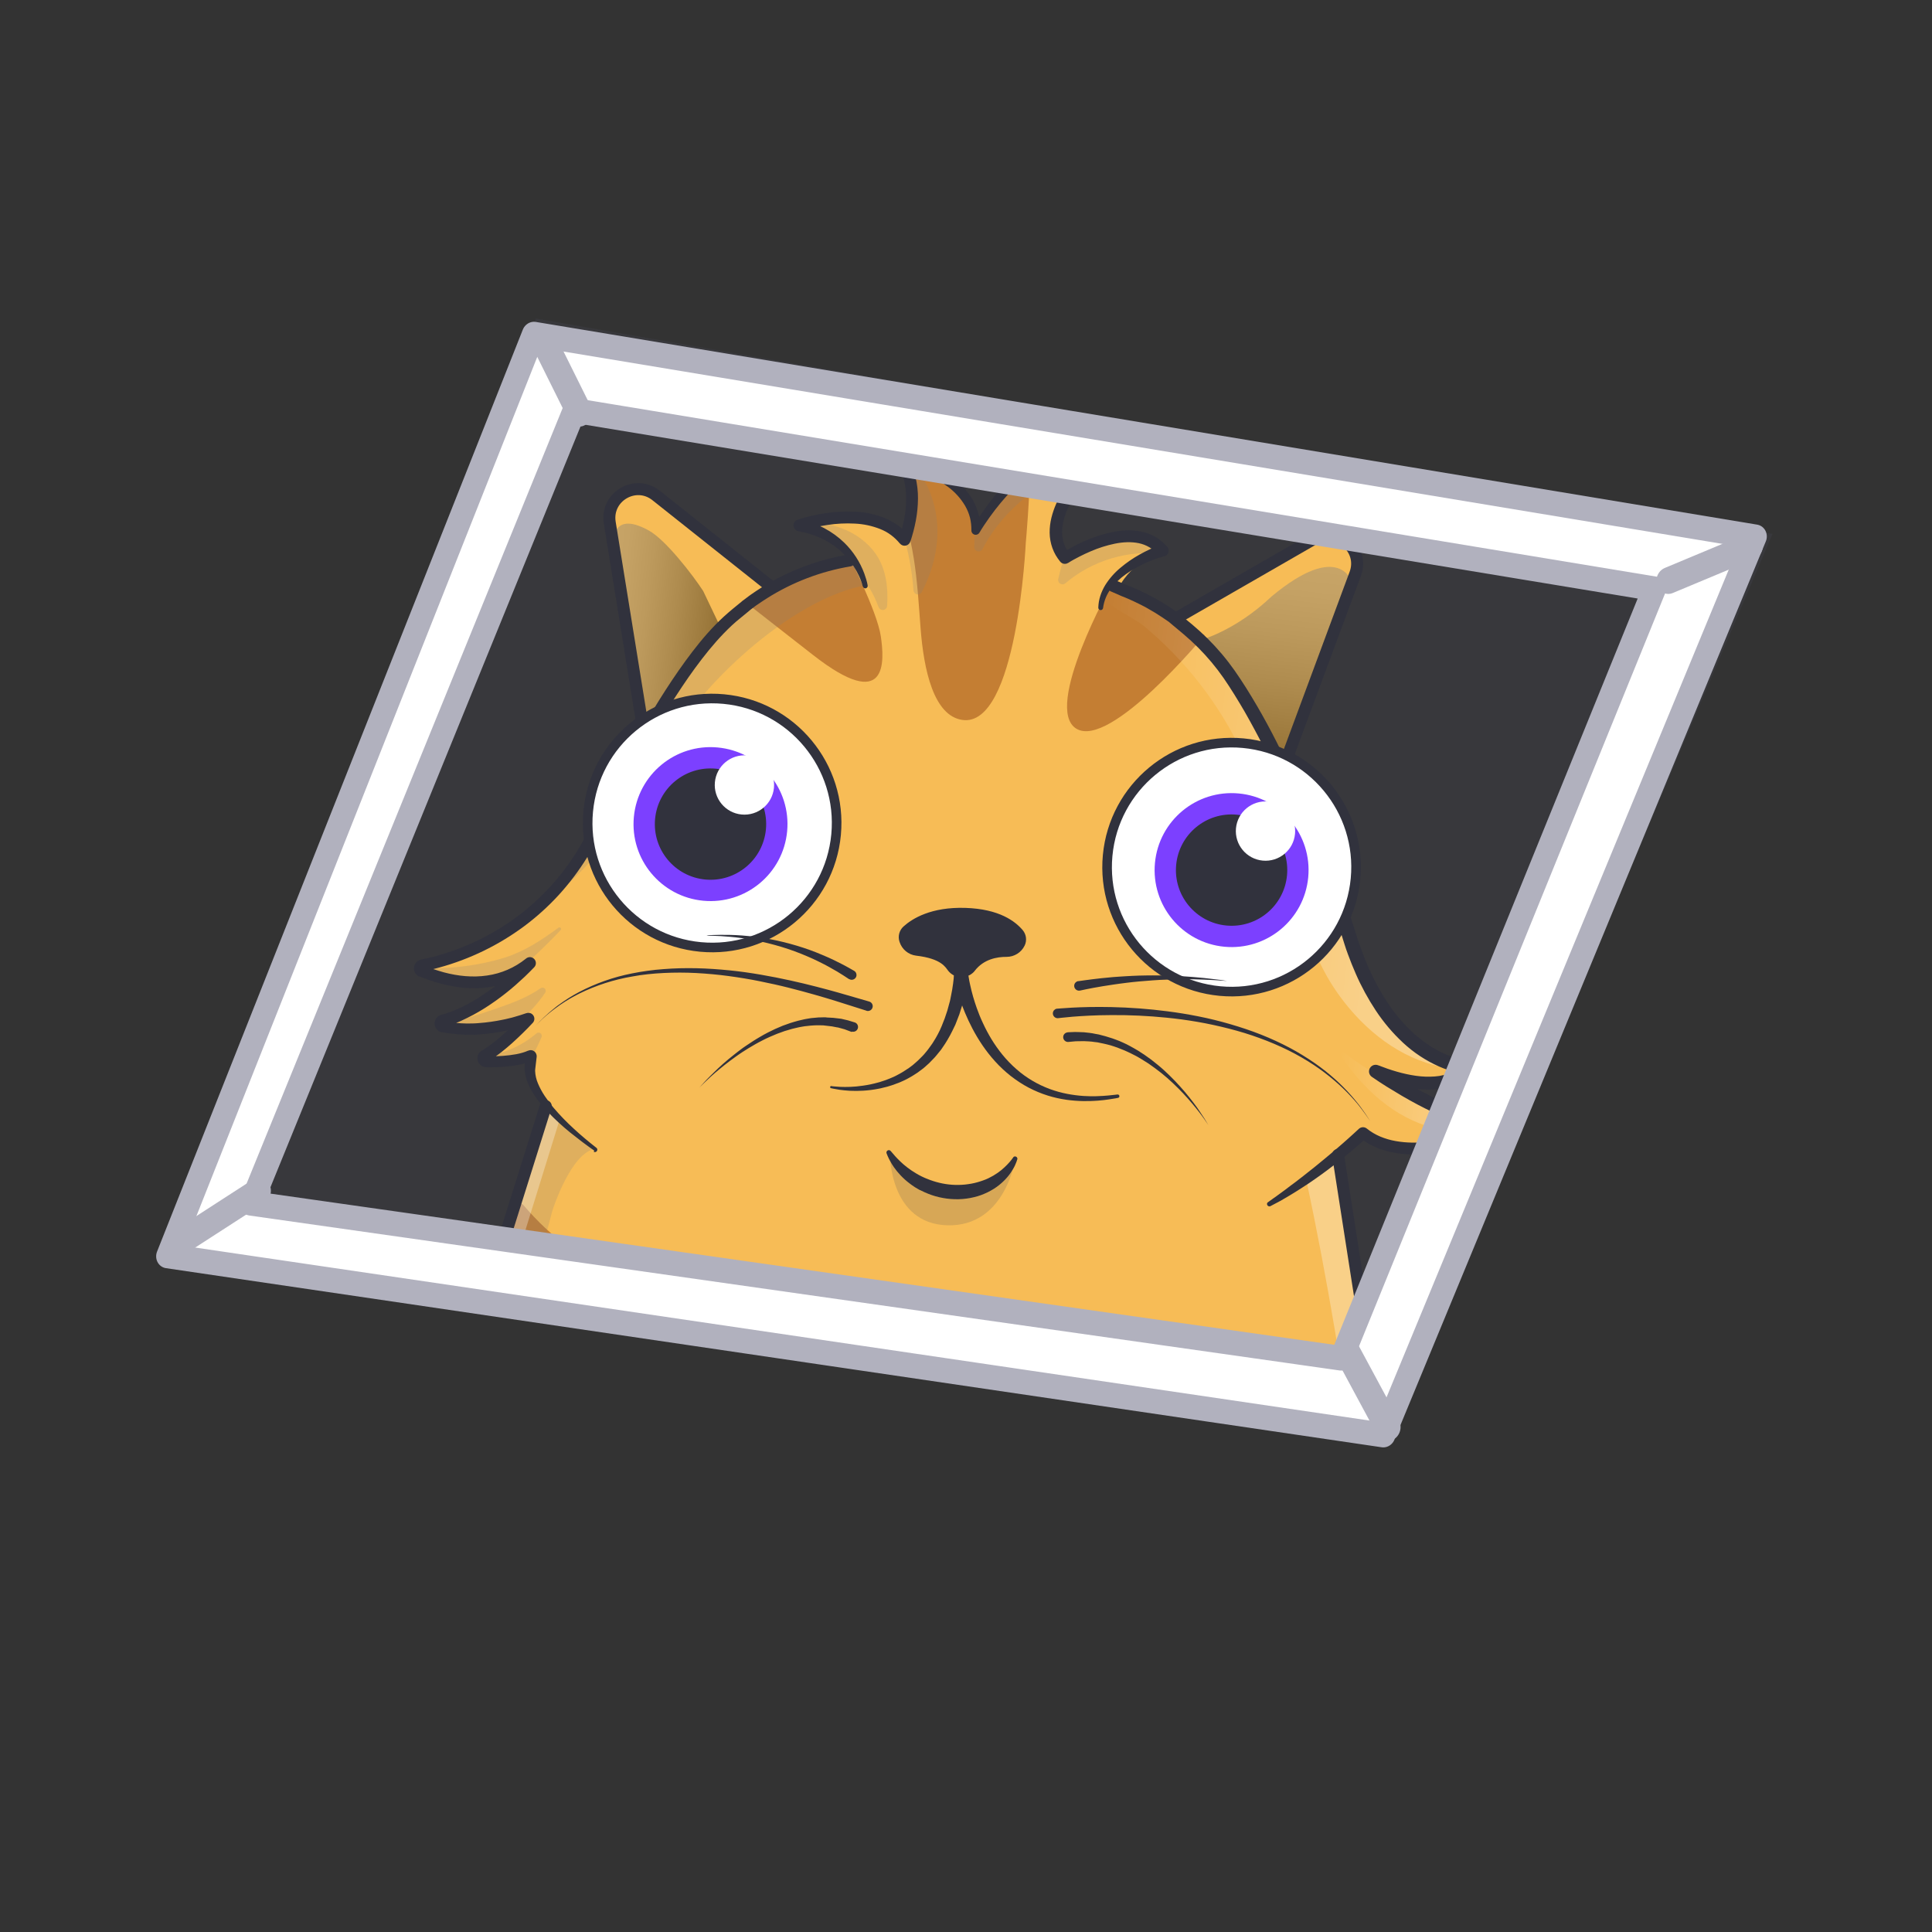 <?xml version="1.0" encoding="UTF-8" standalone="no"?>
<!DOCTYPE svg PUBLIC "-//W3C//DTD SVG 1.1//EN" "http://www.w3.org/Graphics/SVG/1.1/DTD/svg11.dtd">
<svg width="100%" height="100%" viewBox="0 0 360 360" version="1.1" xmlns="http://www.w3.org/2000/svg" xmlns:xlink="http://www.w3.org/1999/xlink" xml:space="preserve" xmlns:serif="http://www.serif.com/" style="fill-rule:evenodd;clip-rule:evenodd;stroke-linecap:round;stroke-linejoin:round;">
    <rect x="0" y="0" width="360" height="360" fill="#333333" stroke="none"/>
    <g id="Ceiling-cat" serif:id="Ceiling cat" transform="matrix(0.504,0,0,0.504,-165.587,-3.778)">
        <g transform="matrix(0.454,0.135,-0.147,0.496,216.64,-430.625)">
            <path d="M1934.29,754.835L961.048,859.153L888.066,1576.66L1847.55,1452.83L1934.29,754.835Z" style="fill:rgb(66,65,76);fill-opacity:0.388;"/>
        </g>
        <g transform="matrix(1,-0.008,0.008,1,100.709,48.176)">
            <g id="ceiling2" transform="matrix(0.352,0.044,-0.044,0.352,591.064,413.41)">
                <clipPath id="_clip1">
                    <rect x="-658.756" y="-809.438" width="1236.65" height="969.623"/>
                </clipPath>
                <g clip-path="url(#_clip1)">
                    <g transform="matrix(1,0,0,1,-1500,-1500)">
                        <g id="tailFur">
                            <clipPath id="_clip2">
                                <path d="M2843.8,1635C2843.8,1635 2840.2,1662 2817.1,1710.5C2785.7,1611.8 2726.1,1513.2 2648.5,1454.5C2646.7,1453.2 2643.9,1451.3 2640.2,1448.9C2478.9,1348 2265.5,1417.1 2193.1,1593.1L2186.4,1609.1C2227.1,1577.3 2282.7,1557.3 2282.7,1557.3C2282.7,1557.3 2262.8,1584.5 2247.6,1604.9C2200.5,1667.9 2169.6,1754.4 2193.5,1833.8C2201,1858.7 2219.9,1882.8 2243.8,1904.8C2122.5,1924.5 2036.6,2048.7 2036.6,2048.7L1920.6,2185.5L2090,2220.8L2186.5,2224.3C2238.1,2239.8 2303.6,2250.9 2385.6,2250.9C2628.1,2250.9 2798.7,2091.9 2834.7,1921C2837.5,1907.6 2840.4,1894.2 2843.5,1880.9C2854.8,1831.3 2877.9,1707.7 2843.8,1635Z"/>
                            </clipPath>
                            <g clip-path="url(#_clip2)">
                                <rect x="1904" y="1331" width="1014.2" height="914.97" style="fill:rgb(247,188,86);fill-rule:nonzero;"/>
                                <g transform="matrix(0.469,-0.883,0.883,0.469,112.8,3127.6)">
                                    <ellipse cx="2659.7" cy="1469.9" rx="78.8" ry="174.6" style="fill:rgb(196,126,51);"/>
                                </g>
                                <path d="M2198.6,1528.2C2227.96,1508 2263.35,1498.4 2298.9,1501C2315.4,1502.3 2331.7,1506.2 2348.2,1507.4C2364.7,1508.6 2382.2,1506.8 2396.1,1497.8C2410,1488.8 2419.1,1471 2414.2,1455.2C2409.3,1439.4 2393.9,1430.9 2378.9,1425.3C2340.16,1410.77 2297.75,1409.12 2258,1420.6M2581.9,1624.6C2615.9,1644.7 2656.3,1650.4 2695.6,1654.2C2728.2,1657.3 2761.3,1659.3 2793.4,1652.7C2825.5,1646.1 2856.7,1629.8 2875.2,1602.9C2889.99,1636.56 2900.79,1671.83 2907.4,1708C2882.8,1729.8 2850.2,1741 2817.6,1745.2C2785,1749.4 2751.9,1747.1 2719.1,1744.7C2692,1742.8 2664.7,1740.8 2638.3,1734.1C2611.9,1727.4 2586.3,1715.7 2567,1696.5" style="fill:rgb(196,126,51);fill-rule:nonzero;"/>
                                <clipPath id="_clip3">
                                    <path d="M2843.8,1635C2843.8,1635 2840.2,1662 2817.1,1710.5C2785.7,1611.8 2726.1,1513.2 2648.5,1454.5C2646.7,1453.2 2643.9,1451.3 2640.2,1448.9C2478.9,1348 2265.5,1417.1 2193.1,1593.1L2186.4,1609.1C2227.1,1577.3 2282.7,1557.3 2282.7,1557.3C2282.7,1557.3 2262.8,1584.5 2247.6,1604.9C2200.5,1667.9 2169.6,1754.4 2193.5,1833.8C2201,1858.7 2219.9,1882.8 2243.8,1904.8C2122.5,1924.5 2036.6,2048.7 2036.6,2048.7L1920.6,2185.5L2090,2220.8L2186.5,2224.3C2238.1,2239.8 2303.6,2250.9 2385.6,2250.9C2628.1,2250.9 2798.7,2091.9 2834.7,1921C2837.5,1907.6 2840.4,1894.2 2843.5,1880.9C2854.8,1831.3 2877.9,1707.7 2843.8,1635Z"/>
                                </clipPath>
                                <g clip-path="url(#_clip3)">
                                    <path d="M2841.2,2267.2L1903.9,2245.9L2169.5,1329.9L2911.9,1389.9L2841.2,2267.2Z" style="fill:none;"/>
                                </g>
                                <g>
                                    <clipPath id="_clip4">
                                        <path d="M2843.8,1635C2843.8,1635 2840.2,1662 2817.1,1710.5C2785.7,1611.8 2726.1,1513.2 2648.5,1454.5C2646.7,1453.2 2643.9,1451.3 2640.2,1448.9C2478.9,1348 2265.5,1417.1 2193.1,1593.1L2186.4,1609.1C2227.1,1577.3 2282.7,1557.3 2282.7,1557.3C2282.7,1557.3 2262.8,1584.5 2247.6,1604.9C2200.5,1667.9 2169.6,1754.4 2193.5,1833.8C2201,1858.7 2219.9,1882.8 2243.8,1904.8C2122.5,1924.5 2036.6,2048.7 2036.6,2048.7L1920.6,2185.5L2090,2220.8L2186.5,2224.3C2238.1,2239.8 2303.6,2250.9 2385.6,2250.9C2628.1,2250.9 2798.7,2091.9 2834.7,1921C2837.5,1907.6 2840.4,1894.2 2843.5,1880.9C2854.8,1831.3 2877.9,1707.7 2843.8,1635Z"/>
                                    </clipPath>
                                    <g clip-path="url(#_clip4)">
                                        <path d="M2262.3,1500C2262.3,1500 2413.9,1353.6 2640.3,1507.5C2733.3,1574.4 2802.3,1739.7 2802.3,1739.7L2817,1710.5L2757.3,1332.9L2524,1283.4L2373.4,1303.6L2262.3,1500Z" style="fill:url(#_Linear5);fill-rule:nonzero;"/>
                                        <path d="M2374.2,1931.5C2379,1903.6 2395,1887 2417.2,1869.5C2439.4,1852 2464.7,1838.6 2487.2,1821.5C2503.2,1809.4 2515.3,1798.9 2521.3,1782.1C2521.49,1781.66 2521.92,1781.38 2522.4,1781.38C2523.06,1781.38 2523.6,1781.92 2523.6,1782.58C2523.6,1782.59 2523.6,1782.59 2523.6,1782.6L2522.9,1797.3C2522.99,1801.92 2522.66,1806.54 2521.9,1811.1C2520.35,1818.07 2517.32,1824.62 2513,1830.3C2488.2,1864.3 2438.9,1870.8 2409.9,1901.3C2391.2,1921 2383.4,1948.8 2383.5,1975.5C2383.5,1979.5 2386.4,1991.8 2380.9,1990.3C2377.2,1989.3 2372.9,1981.5 2372.2,1976.1C2370.1,1961.3 2371.6,1946.2 2374.2,1931.5Z" style="fill:url(#_Linear6);fill-rule:nonzero;"/>
                                        <path d="M2616.4,1728.1C2618.9,1724.9 2622.7,1721.4 2626.4,1723.1C2629.8,1735.4 2623.9,1748.2 2618.1,1759.5C2607.5,1780 2596.5,1800.8 2580.2,1817.1C2571.06,1826.22 2560.77,1834.12 2549.6,1840.6C2547.4,1841.9 2526.3,1856.7 2524.2,1852C2523.1,1849.4 2545.4,1831.3 2547.2,1829.1C2565,1808.3 2581.6,1791.7 2595.7,1769.8C2603.7,1757.5 2607.3,1739.9 2616.4,1728.1Z" style="fill:url(#_Linear7);fill-rule:nonzero;"/>
                                    </g>
                                </g>
                            </g>
                        </g>
                        <g id="tail">
                            <path d="M2817.2,1710.6C2785.9,1611.9 2726.2,1513.2 2648.5,1454.5C2646.7,1453.2 2643.9,1451.3 2640.2,1448.9C2478.9,1348 2265.5,1417.1 2193.1,1593.1L2186.4,1609.1C2227.1,1577.3 2282.7,1557.3 2282.7,1557.3C2282.7,1557.3 2262.8,1584.5 2247.6,1604.9C2200.5,1667.9 2169.6,1754.4 2193.5,1833.8C2214.1,1902.5 2322.2,1965.4 2379.8,1992.6C2383.9,1994.6 2388.3,1991 2386.4,1986.9C2376.7,1965.5 2392.7,1926.6 2405.4,1908.9C2421.3,1886.6 2447.6,1874.7 2471.6,1861.5C2495.6,1848.3 2520.2,1830.6 2527.3,1804.2L2522.3,1861.9C2560.2,1843.3 2591.6,1812.2 2611.6,1775C2620.18,1759.08 2626.54,1742.05 2630.5,1724.4" style="fill:none;stroke:rgb(49,50,61);stroke-width:12.5px;"/>
                        </g>
                        <g id="bodyFur">
                            <clipPath id="_clip8">
                                <path d="M2200.5,2195.7C2157.5,2166.3 2068.1,2134 2020.7,2120.2L2019.9,2119.9C2038.72,2070.01 2040.96,2015.36 2026.3,1964.1L1851.5,1395.5C1866.1,1380.3 1874.8,1369.9 1874.8,1369.9C1917.2,1397.1 1984.5,1366.4 2011.9,1351.7C2012.99,1351.19 2013.68,1350.09 2013.68,1348.89C2013.68,1347.19 2012.28,1345.8 2010.58,1345.8C2010.52,1345.8 2010.46,1345.8 2010.4,1345.8C1956.8,1345.8 1880.5,1304.2 1880.5,1304.2C1941.2,1320.3 1964.5,1303.1 1972.3,1293.7C1972.83,1293.13 1973.12,1292.38 1973.12,1291.6C1973.12,1289.9 1971.72,1288.5 1970.02,1288.5C1970.01,1288.5 1970.01,1288.5 1970,1288.5C1950.4,1287.6 1884,1276.2 1835.6,1166.1C1829,1151 1822,1136.1 1814.4,1121.4C1799.8,1093.2 1775.6,1048.6 1747.8,1004.3L1749.1,997.2L1799.1,791.8C1805.7,764.5 1774.6,743.9 1752.1,760.6L1620.9,858L1618.8,860.6L1613.9,857.5C1596.55,848.11 1578.11,840.889 1559,836L1555.7,835.2C1565.7,806.7 1596.6,790.9 1596.6,790.9C1560.7,757.2 1496.6,810.3 1496.6,810.3C1459.6,774.6 1514,707.6 1514,707.6C1449.2,678.2 1401.2,793 1401.2,793C1396.5,736.6 1315.1,728.1 1315.1,728.1C1342.2,757.8 1328.7,811 1328.7,811C1290.6,773.7 1218,808.6 1218,808.6C1247.7,811.5 1266.9,824.3 1278.8,836.6L1275.8,837.4C1247.29,845.427 1220.51,858.649 1196.8,876.4L1065.8,795.2C1042.5,780.8 1013.7,802.5 1021.1,828.9L1078.6,1031.5L1082.8,1046.4C1069.2,1078.9 1058.7,1108.3 1053,1124.9C1049.47,1135.37 1045.43,1145.63 1040.9,1155.7C1000,1262.9 910.6,1299.3 880.8,1308.8C879.462,1309.17 878.529,1310.4 878.529,1311.79C878.529,1313.21 879.514,1314.46 880.9,1314.8C901.5,1320.5 953.7,1332.2 991.9,1293.8C991.9,1293.8 954.6,1345.5 908.7,1364C907.334,1364.35 906.371,1365.59 906.371,1367C906.371,1368.7 907.77,1370.1 909.471,1370.1C909.514,1370.1 909.557,1370.1 909.6,1370.1C926.1,1371.7 957.5,1370.8 997.4,1351.5C997.4,1351.5 975.7,1381.6 956.6,1395.9C955.828,1396.51 955.377,1397.43 955.377,1398.42C955.377,1400.17 956.821,1401.62 958.577,1401.62C958.685,1401.62 958.793,1401.61 958.9,1401.6C974.4,1399.9 993.3,1396.5 1004.4,1389.7L1004.9,1401.9C1005.4,1413.6 1013.5,1426.1 1026.2,1438.6L919.2,1999.6C913.907,2039.21 918.229,2079.51 931.8,2117.1L931.2,2117.4C893.1,2126.5 800.8,2160.8 746.7,2195.7C720.2,2212.8 736.6,2251.6 769.9,2251L1036.8,2245.8C1041.33,2248.53 1045.93,2251.17 1050.6,2253.7L1050.8,2257.1C1051.2,2280.4 1044.1,2299.5 1020.9,2300.7C1005.3,2301.5 992.7,2310.6 990.3,2321.8C985.6,2343.3 996.1,2360.7 1017.5,2362.2L1101.8,2367.2C1128.2,2368.8 1153.7,2355.9 1167.1,2333.1C1171.44,2325.72 1174.42,2317.63 1175.9,2309.2L1180.9,2282.6L1714.5,2282.6L1718,2303.3C1722.06,2327.59 1738.37,2348.14 1761.1,2357.6C1768.16,2360.51 1775.77,2361.87 1783.4,2361.6L1875.2,2358.6C1897.2,2356.4 1905.3,2342.9 1903.1,2321.7C1902.4,2314.8 1896.9,2297.2 1878.6,2296.2C1862.8,2295.3 1853.4,2287.6 1850.5,2274.3C1873.54,2268.14 1895.57,2258.68 1915.9,2246.2L2177.4,2251.3C2210.6,2251.6 2226.6,2213.5 2200.5,2195.7L2200.5,2195.7Z"/>
                            </clipPath>
                            <g clip-path="url(#_clip8)">
                                <path d="M724.1,562.8L2294.18,794.153L1900.35,1671.52L1744.85,1713.24L610.32,1757.31L724.1,562.8Z" style="fill:rgb(247,188,86);fill-rule:nonzero;"/>
                                <path d="M1176.2,898L1247.5,941.4C1332.5,993.2 1322.3,939.2 1315.4,913.7C1308.5,888.2 1271.4,832.6 1271.4,832.6L1213.7,863.8L1176.2,898ZM1311.2,763.5C1338.4,804.1 1346.2,852 1355.5,900C1364,944 1379.9,989.6 1409.8,990.6C1467.8,992.5 1454.2,799.5 1454.2,799.5C1454.2,799.5 1450.6,624.2 1418.6,598.2C1399.7,582.9 1405.2,563.2 1361.6,582.2C1331.3,595.3 1248.5,671.7 1238.4,692.2C1231.6,705.7 1295.5,740.1 1311.2,763.5ZM1548.4,831.6C1548.4,831.6 1491.4,968.7 1529.1,985.9C1566.8,1003.1 1650.4,873.6 1650.4,873.6L1548.4,831.6ZM917.1,1564.5C917.1,1564.5 979.7,1538.5 1013.6,1545.3C1031.2,1561.5 1048.7,1574.8 1064.6,1582.3C1110.3,1605.3 1115.1,1646.6 1094.5,1668.4C1068.6,1695.8 991.8,1667 967,1650.8C942.2,1634.6 852.3,1564.4 852.3,1564.4L917.1,1564.4L917.1,1564.5Z" style="fill:rgb(196,126,51);fill-rule:nonzero;"/>
                            </g>
                        </g>
                        <g id="shadow">
                            <clipPath id="_clip9">
                                <path d="M2200.5,2195.7C2157.5,2166.3 2068.1,2134 2020.7,2120.2L2019.9,2119.9C2038.72,2070.01 2040.96,2015.36 2026.3,1964.1L1851.5,1395.5C1866.1,1380.3 1874.8,1369.9 1874.8,1369.9C1917.2,1397.1 1984.5,1366.4 2011.9,1351.7C2012.99,1351.19 2013.68,1350.09 2013.68,1348.89C2013.68,1347.19 2012.28,1345.8 2010.58,1345.8C2010.52,1345.8 2010.46,1345.8 2010.4,1345.8C1956.8,1345.8 1880.5,1304.2 1880.5,1304.2C1941.2,1320.3 1964.5,1303.1 1972.3,1293.7C1972.83,1293.13 1973.12,1292.38 1973.12,1291.6C1973.12,1289.9 1971.72,1288.5 1970.02,1288.5C1970.01,1288.5 1970.01,1288.5 1970,1288.5C1950.4,1287.6 1884,1276.2 1835.6,1166.1C1829,1151 1822,1136.1 1814.4,1121.4C1799.8,1093.2 1775.6,1048.6 1747.8,1004.3L1749.1,997.2L1799.1,791.8C1805.7,764.5 1774.6,743.9 1752.1,760.6L1620.9,858L1618.8,860.6L1613.9,857.5C1596.55,848.11 1578.11,840.889 1559,836L1555.7,835.2C1565.7,806.7 1596.6,790.9 1596.6,790.9C1560.7,757.2 1496.6,810.3 1496.6,810.3C1459.6,774.6 1514,707.6 1514,707.6C1449.2,678.2 1401.2,793 1401.2,793C1396.5,736.6 1315.1,728.1 1315.1,728.1C1342.2,757.8 1328.7,811 1328.7,811C1290.6,773.7 1218,808.6 1218,808.6C1247.7,811.5 1266.9,824.3 1278.8,836.6L1275.8,837.4C1247.29,845.427 1220.51,858.649 1196.8,876.4L1065.8,795.2C1042.5,780.8 1013.7,802.5 1021.1,828.9L1078.6,1031.5L1082.8,1046.4C1069.2,1078.9 1058.7,1108.3 1053,1124.9C1049.47,1135.37 1045.43,1145.63 1040.9,1155.7C1000,1262.9 910.6,1299.3 880.8,1308.8C879.462,1309.17 878.529,1310.4 878.529,1311.79C878.529,1313.21 879.514,1314.46 880.9,1314.8C901.5,1320.5 953.7,1332.2 991.9,1293.8C991.9,1293.8 954.6,1345.5 908.7,1364C907.334,1364.35 906.371,1365.59 906.371,1367C906.371,1368.7 907.77,1370.1 909.471,1370.1C909.514,1370.1 909.557,1370.1 909.6,1370.1C926.1,1371.7 957.5,1370.8 997.4,1351.5C997.4,1351.5 975.7,1381.6 956.6,1395.9C955.828,1396.51 955.377,1397.43 955.377,1398.42C955.377,1400.17 956.821,1401.62 958.577,1401.62C958.685,1401.62 958.793,1401.61 958.9,1401.6C974.4,1399.9 993.3,1396.5 1004.4,1389.7L1004.9,1401.9C1005.4,1413.6 1013.5,1426.1 1026.2,1438.6L919.2,1999.6C913.907,2039.21 918.229,2079.51 931.8,2117.1L931.2,2117.4C893.1,2126.5 800.8,2160.8 746.7,2195.7C720.2,2212.8 736.6,2251.6 769.9,2251L1036.8,2245.8C1041.33,2248.53 1045.93,2251.17 1050.6,2253.7L1050.8,2257.1C1051.2,2280.4 1044.1,2299.5 1020.9,2300.7C1005.3,2301.5 992.7,2310.6 990.3,2321.8C985.6,2343.3 996.1,2360.7 1017.5,2362.2L1101.8,2367.2C1128.2,2368.8 1153.7,2355.9 1167.1,2333.1C1171.44,2325.72 1174.42,2317.63 1175.9,2309.2L1180.9,2282.6L1714.5,2282.6L1718,2303.3C1722.06,2327.59 1738.37,2348.14 1761.1,2357.6C1768.16,2360.51 1775.77,2361.87 1783.4,2361.6L1875.2,2358.6C1897.2,2356.4 1905.3,2342.9 1903.1,2321.7C1902.4,2314.8 1896.9,2297.2 1878.6,2296.2C1862.8,2295.3 1853.4,2287.6 1850.5,2274.3C1873.54,2268.14 1895.57,2258.68 1915.9,2246.2L2177.4,2251.3C2210.6,2251.6 2226.6,2213.5 2200.5,2195.7L2200.5,2195.7Z"/>
                            </clipPath>
                            <g clip-path="url(#_clip9)">
                                <path d="M1020.9,1433.2C1015.5,1433.2 1063.6,1468.9 1082.4,1478.8C1057.2,1484.9 1045.1,1547.7 1045,1548C1024.9,1681.2 1011.5,1876 1005.1,1926.8C1001.06,1959.45 998.786,1992.3 998.3,2025.2L998.3,2028.6C1021.8,2054.6 1045.9,2117.4 1050.9,2205.4L1052.2,2254.4C1052.2,2254.4 1020.9,2253.6 971.2,2253.6C909.2,2253.6 860.4,2141.9 892,1975.4M959.5,1395.5C977.784,1390.52 994.29,1380.46 1007.1,1366.5C1007.74,1365.87 1008.6,1365.52 1009.49,1365.52C1011.36,1365.52 1012.89,1367.05 1012.89,1368.92C1012.89,1369.18 1012.86,1369.44 1012.8,1369.7C1008.24,1385.55 1001.65,1400.74 993.2,1414.9C992.762,1415.81 992.066,1416.58 991.2,1417.1C990.923,1417.26 990.608,1417.35 990.286,1417.35C989.624,1417.35 989.013,1416.98 988.7,1416.4M910.2,1367.1C927.3,1362.4 943.4,1354.8 959.4,1347.2C975.4,1339.6 992.7,1331.2 1005.9,1319.3C1006.51,1318.77 1007.3,1318.49 1008.11,1318.49C1009.97,1318.49 1011.51,1320.02 1011.51,1321.88C1011.51,1322.37 1011.4,1322.86 1011.2,1323.3C1001,1343.28 985.892,1360.35 967.3,1372.9M884.9,1312.7C912.5,1309.6 939.9,1303.3 965.2,1291.9C985,1283 1001.2,1269.3 1017.2,1254.4C1017.5,1254.18 1017.85,1254.06 1018.22,1254.06C1019.16,1254.06 1019.92,1254.83 1019.92,1255.76C1019.92,1256.05 1019.85,1256.34 1019.7,1256.6C1010.63,1268.73 1001.13,1280.53 991.2,1292C980,1304.9 967.3,1318.1 950.6,1321.7" style="fill:rgb(127,127,127);fill-opacity:0.2;fill-rule:nonzero;"/>
                                <path d="M1796.7,801.2C1796.7,801.2 1779.2,758 1715.1,825.4C1681.4,865.9 1646.2,879.4 1646.2,879.4L1749,997.2L1796.7,801.2Z" style="fill:url(#_Linear10);fill-rule:nonzero;"/>
                                <path d="M1027.9,853.3C1027.9,853.3 1018.5,814.4 1062.6,832.5C1081.1,840.1 1113.3,873.1 1126.1,888.5L1148.1,923.5L1082.8,1040.8L1027.9,853.3Z" style="fill:url(#_Linear11);fill-rule:nonzero;"/>
                                <path d="M1854.3,2157.4C1854.3,2157.4 1884.2,2066 1920.6,2032.5C1881.2,2107.5 1934.7,2125.2 1948.7,2120.2C2002.4,2101 2023.7,2053.5 2027.9,1970.2L2093.2,2086.5C2093.2,2086.5 2038.2,2342.5 1889.2,2300.5L1850.5,2282.4L1854.3,2157.4ZM1280.9,847.4C1292.72,857.509 1302.44,869.843 1309.5,883.7C1310.23,885.385 1311.89,886.481 1313.73,886.481C1316.25,886.481 1318.33,884.405 1318.33,881.881C1318.33,881.721 1318.32,881.56 1318.3,881.4C1317.4,865.9 1314.5,850.8 1306.5,837.7C1290.9,812.3 1258.1,801 1228.5,804.9C1220.9,805.9 1212.7,807.7 1206,804M1325,802.3C1333.41,821.519 1339.69,841.607 1343.7,862.2C1344.04,864.439 1345.98,866.11 1348.25,866.11C1350.21,866.11 1351.96,864.856 1352.6,863C1360.4,842.2 1364,819.9 1361.3,797.9C1358,770.7 1344.5,744.3 1322.6,727.8C1317.8,724.2 1311.9,720.9 1306.1,722.5M1401.1,775.5C1400.06,786.946 1400.13,798.466 1401.3,809.9C1401.42,812.336 1403.45,814.276 1405.89,814.276C1407.92,814.276 1409.72,812.939 1410.3,811C1418.7,788.6 1432.6,768.3 1449.6,751.4C1471.4,729.8 1498.2,713.7 1526.4,701.8C1504.7,687.9 1475.2,687.6 1453.2,701C1445.8,705.5 1439.1,711.8 1436.4,720M1502.4,779.4C1497.65,796.95 1494.24,814.834 1492.2,832.9C1492.17,833.116 1492.15,833.335 1492.15,833.554C1492.15,836.077 1494.23,838.154 1496.75,838.154C1498.07,838.154 1499.33,837.587 1500.2,836.6C1525.3,809.6 1562.2,793.7 1599.1,794.7C1601.2,794.8 1603.6,794.8 1604.7,791.9C1605.09,790.811 1605.19,789.64 1605,788.5C1603.5,778.6 1595.7,770.9 1587,766.2C1572.96,758.691 1556.37,757.491 1541.4,762.9" style="fill:rgb(127,127,127);fill-opacity:0.2;fill-rule:nonzero;"/>
                                <path d="M1087.2,1037.5C1087.2,1037.5 1131.3,879.6 1278.8,836.8L1295.8,862.2C1214.3,885.8 1128.3,997.5 1113.6,1043.5C1098.9,1089.5 1057.9,1179.2 988.9,1242" style="fill:rgb(127,127,127);fill-opacity:0.2;fill-rule:nonzero;"/>
                            </g>
                        </g>
                        <g id="highlight">
                            <clipPath id="_clip12">
                                <path d="M2200.5,2195.7C2157.5,2166.3 2068.1,2134 2020.7,2120.2L2019.9,2119.9C2038.72,2070.01 2040.96,2015.36 2026.3,1964.1L1851.5,1395.5C1866.1,1380.3 1874.8,1369.9 1874.8,1369.9C1917.2,1397.1 1984.5,1366.4 2011.9,1351.7C2012.99,1351.19 2013.68,1350.09 2013.68,1348.89C2013.68,1347.19 2012.28,1345.8 2010.58,1345.8C2010.52,1345.8 2010.46,1345.8 2010.4,1345.8C1956.8,1345.8 1880.5,1304.2 1880.5,1304.2C1941.2,1320.3 1964.5,1303.1 1972.3,1293.7C1972.83,1293.13 1973.12,1292.38 1973.12,1291.6C1973.12,1289.9 1971.72,1288.5 1970.02,1288.5C1970.01,1288.5 1970.01,1288.5 1970,1288.5C1950.4,1287.6 1884,1276.2 1835.6,1166.1C1829,1151 1822,1136.1 1814.4,1121.4C1799.8,1093.2 1775.6,1048.6 1747.8,1004.3L1749.1,997.2L1799.1,791.8C1805.7,764.5 1774.6,743.9 1752.1,760.6L1620.9,858L1618.8,860.6L1613.9,857.5C1596.55,848.11 1578.11,840.889 1559,836L1555.7,835.2C1565.7,806.7 1596.6,790.9 1596.6,790.9C1560.7,757.2 1496.6,810.3 1496.6,810.3C1459.6,774.6 1514,707.6 1514,707.6C1449.2,678.2 1401.2,793 1401.2,793C1396.5,736.6 1315.1,728.1 1315.1,728.1C1342.2,757.8 1328.7,811 1328.7,811C1290.6,773.7 1218,808.6 1218,808.6C1247.7,811.5 1266.9,824.3 1278.8,836.6L1275.8,837.4C1247.29,845.427 1220.51,858.649 1196.8,876.4L1065.8,795.2C1042.5,780.8 1013.7,802.5 1021.1,828.9L1078.6,1031.5L1082.8,1046.4C1069.2,1078.9 1058.7,1108.3 1053,1124.9C1049.47,1135.37 1045.43,1145.63 1040.9,1155.7C1000,1262.9 910.6,1299.3 880.8,1308.8C879.462,1309.17 878.529,1310.4 878.529,1311.79C878.529,1313.21 879.514,1314.46 880.9,1314.8C901.5,1320.5 953.7,1332.2 991.9,1293.8C991.9,1293.8 954.6,1345.5 908.7,1364C907.334,1364.35 906.371,1365.59 906.371,1367C906.371,1368.7 907.77,1370.1 909.471,1370.1C909.514,1370.1 909.557,1370.1 909.6,1370.1C926.1,1371.7 957.5,1370.8 997.4,1351.5C997.4,1351.5 975.7,1381.6 956.6,1395.9C955.828,1396.51 955.377,1397.43 955.377,1398.42C955.377,1400.17 956.821,1401.62 958.577,1401.62C958.685,1401.62 958.793,1401.61 958.9,1401.6C974.4,1399.9 993.3,1396.5 1004.4,1389.7L1004.9,1401.9C1005.4,1413.6 1013.5,1426.1 1026.2,1438.6L919.2,1999.6C913.907,2039.21 918.229,2079.51 931.8,2117.1L931.2,2117.4C893.1,2126.5 800.8,2160.8 746.7,2195.7C720.2,2212.8 736.6,2251.6 769.9,2251L1036.8,2245.8C1041.33,2248.53 1045.93,2251.17 1050.6,2253.7L1050.8,2257.1C1051.2,2280.4 1044.1,2299.5 1020.9,2300.7C1005.3,2301.5 992.7,2310.6 990.3,2321.8C985.6,2343.3 996.1,2360.7 1017.5,2362.2L1101.8,2367.2C1128.2,2368.8 1153.7,2355.9 1167.1,2333.1C1171.44,2325.72 1174.42,2317.63 1175.9,2309.2L1180.9,2282.6L1714.5,2282.6L1718,2303.3C1722.06,2327.59 1738.37,2348.14 1761.1,2357.6C1768.16,2360.51 1775.77,2361.87 1783.4,2361.6L1875.2,2358.6C1897.2,2356.4 1905.3,2342.9 1903.1,2321.7C1902.4,2314.8 1896.9,2297.2 1878.6,2296.2C1862.8,2295.3 1853.4,2287.6 1850.5,2274.3C1873.54,2268.14 1895.57,2258.68 1915.9,2246.2L2177.4,2251.3C2210.6,2251.6 2226.6,2213.5 2200.5,2195.7L2200.5,2195.7Z"/>
                            </clipPath>
                            <g clip-path="url(#_clip12)">
                                <g opacity="0.3">
                                    <path d="M1822.2,1426.8C1887.7,1619.6 1943,1850.7 1970,1970.4C2016.1,2175.1 1888.8,2256.4 1888.8,2256.4L1949.9,2220.9C1949.9,2220.9 2012.9,2146.1 2022.4,2113.3C2043.2,2041.4 2161.4,2080.3 2139.6,1965.6C2107.9,1799.1 1874.8,1369.8 1874.8,1369.8C1874.8,1369.8 1821,1423.4 1822.2,1426.8Z" style="fill:url(#_Linear13);fill-rule:nonzero;"/>
                                    <path d="M1898.6,1313.5C1879.89,1307.46 1862.02,1299.09 1845.4,1288.6C1844.96,1288.21 1844.39,1287.99 1843.8,1287.99C1842.48,1287.99 1841.39,1289.08 1841.39,1290.4C1841.39,1291.09 1841.69,1291.74 1842.2,1292.2C1869.5,1324.2 1905.2,1350 1946.5,1355.8C1966,1358.5 1985.8,1356.7 2005.4,1354.7C2011.7,1354.1 2018.3,1353.3 2023.4,1349.5" style="fill:url(#_Linear14);fill-rule:nonzero;"/>
                                    <path d="M1985.6,1289.8C1970.59,1292.58 1955.22,1292.91 1940.1,1290.8C1896.5,1284.7 1857.6,1258.3 1828.8,1225C1800,1191.7 1785.1,1151.7 1767.2,1111.5C1748.98,1070.56 1728.14,1030.85 1704.8,992.6C1674.61,943.56 1633.8,901.903 1585.4,870.7C1577.4,865.6 1546,854.3 1540.4,846.7C1540.4,846.7 1539.7,841.7 1545.2,834C1550.7,826.3 1583.6,840.5 1591.5,845C1687.5,900 1680.8,912 1724,975C1761.1,1029.2 1814.1,1121.5 1850.3,1196.4" style="fill:url(#_Linear15);fill-rule:nonzero;"/>
                                    <path d="M1041.7,1452L948.1,1954.5C948.1,1954.5 894.6,2129.5 1050.3,2233.5L1050.6,2253.7C1050.6,2253.7 926.1,2196.5 917.1,2038.5C908.1,1880.5 1017.1,1434.5 1017.1,1434.5L1041.7,1452Z" style="fill:url(#_Linear16);fill-rule:nonzero;"/>
                                </g>
                            </g>
                        </g>
                        <path id="bodyMask" d="M2200.5,2195.7C1948.4,2150.4 196.957,1991.75 2020.7,2120.2L2019.9,2119.9C2038.72,2070.01 1574.47,1924.34 1559.8,1873.08L1851.5,1395.5C1866.1,1380.3 1874.8,1369.9 1874.8,1369.9C1917.2,1397.1 1984.5,1366.4 2011.9,1351.7C2012.99,1351.19 2013.68,1350.09 2013.68,1348.89C2013.68,1347.19 2012.28,1345.8 2010.58,1345.8C2010.52,1345.8 2010.46,1345.8 2010.4,1345.8C1956.8,1345.8 1880.5,1304.2 1880.5,1304.2C1941.2,1320.3 1964.5,1303.1 1972.3,1293.7C1972.83,1293.13 1973.12,1292.38 1973.12,1291.6C1973.12,1289.9 1971.72,1288.5 1970.02,1288.5C1970.01,1288.5 1970.01,1288.5 1970,1288.5C1950.4,1287.6 1884,1276.2 1835.6,1166.1C1829,1151 1822,1136.1 1814.4,1121.4C1799.8,1093.2 1775.6,1048.6 1747.8,1004.3L1749.1,997.2L1799.1,791.8C1805.7,764.5 1774.6,743.9 1752.1,760.6L1620.9,858L1618.8,860.6L1613.9,857.5C1596.55,848.11 1578.11,840.889 1559,836L1555.7,835.2C1565.7,806.7 1596.6,790.9 1596.6,790.9C1560.7,757.2 1496.6,810.3 1496.6,810.3C1459.6,774.6 1514,707.6 1514,707.6C1449.2,678.2 1401.2,793 1401.2,793C1396.5,736.6 1315.1,728.1 1315.1,728.1C1342.2,757.8 1328.7,811 1328.7,811C1290.6,773.7 1218,808.6 1218,808.6C1247.7,811.5 1266.9,824.3 1278.8,836.6L1275.8,837.4C1247.29,845.427 1220.51,858.649 1196.8,876.4L1065.8,795.2C1042.5,780.8 1013.7,802.5 1021.1,828.9L1078.6,1031.5L1082.8,1046.4C1069.2,1078.9 1058.7,1108.3 1053,1124.9C1049.47,1135.37 1045.43,1145.63 1040.9,1155.7C1000,1262.9 910.6,1299.3 880.8,1308.8C879.462,1309.17 878.529,1310.4 878.529,1311.79C878.529,1313.21 879.514,1314.46 880.9,1314.8C901.5,1320.5 953.7,1332.2 991.9,1293.8C991.9,1293.8 954.6,1345.5 908.7,1364C907.334,1364.35 906.371,1365.59 906.371,1367C906.371,1368.7 907.77,1370.1 909.471,1370.1C909.514,1370.1 909.557,1370.1 909.6,1370.1C926.1,1371.7 957.5,1370.8 997.4,1351.5C997.4,1351.5 975.7,1381.6 956.6,1395.9C955.828,1396.51 955.377,1397.43 955.377,1398.42C955.377,1400.17 956.821,1401.62 958.577,1401.62C958.685,1401.62 958.793,1401.61 958.9,1401.6C974.4,1399.9 993.3,1396.5 1004.4,1389.7L1004.9,1401.9C1005.4,1413.6 1013.5,1426.1 1026.2,1438.6L919.2,1999.6C913.907,2039.21 918.229,2079.51 931.8,2117.1L931.2,2117.4C893.1,2126.5 800.8,2160.8 746.7,2195.7C720.2,2212.8 736.6,2251.6 769.9,2251L1036.8,2245.8C1041.33,2248.53 1045.93,2251.17 1050.6,2253.7L1050.8,2257.1C1051.2,2280.4 1044.1,2299.5 1020.9,2300.7C1005.3,2301.5 992.7,2310.6 990.3,2321.8C985.6,2343.3 996.1,2360.7 1017.5,2362.2L1101.8,2367.2C1128.2,2368.8 1153.7,2355.9 1167.1,2333.1C1171.44,2325.72 1174.42,2317.63 1175.9,2309.2L1180.9,2282.6L1714.5,2282.6L1718,2303.3C1722.06,2327.59 1738.37,2348.14 1761.1,2357.6C1768.16,2360.51 1775.77,2361.87 1783.4,2361.6L1875.2,2358.6C1897.2,2356.4 1905.3,2342.9 1903.1,2321.7C1902.4,2314.8 1896.9,2297.2 1878.6,2296.2C1862.8,2295.3 1853.4,2287.6 1850.5,2274.3C1873.54,2268.14 1895.57,2258.68 1915.9,2246.2L2177.4,2251.3C2210.6,2251.6 2226.6,2213.5 2200.5,2195.7L2200.5,2195.7Z" style="fill:none;"/>
                        <g id="body">
                            <path d="M1620.8,858.1L1752,760.7C1774.5,744 1805.7,764.6 1799,791.9L1749,997.3L1747.7,1004.4M1196.8,876.5L1065.8,795.3C1042.5,780.9 1013.7,802.6 1021.1,829L1078.6,1031.6L1082.8,1046.5" style="fill:none;stroke:rgb(49,50,61);stroke-width:12.5px;stroke-linejoin:miter;stroke-miterlimit:10;"/>
                            <path d="M1851.5,1395.4L1893.56,1546.81M1050.7,2253.7C961.5,2206.6 905,2107.5 919.2,1999.6L1025.5,1440.8" style="fill:none;stroke:rgb(49,50,61);stroke-width:12.5px;stroke-linejoin:miter;stroke-miterlimit:10;"/>
                            <path d="M2107.6,2193.7L2108.4,2193.7L2110.7,2194.1L2114.2,2194.9L2118.7,2196.3L2123.9,2198.3C2125.82,2199.13 2127.68,2200.07 2129.5,2201.1C2131.49,2202.22 2133.4,2203.49 2135.2,2204.9C2137.13,2206.42 2138.91,2208.13 2140.5,2210L2141.7,2211.5L2142.8,2213.1C2143.5,2214.16 2144.14,2215.26 2144.7,2216.4C2145,2217 2145.2,2217.6 2145.5,2218.1C2145.8,2218.6 2146,2219.3 2146.2,2219.9L2147.1,2222.6L2147.3,2223.5C2147.58,2224.65 2147.78,2225.82 2147.9,2227C2148.04,2228.13 2148.11,2229.26 2148.1,2230.4C2148.12,2232.47 2147.99,2234.55 2147.7,2236.6C2147.45,2238.28 2147.12,2239.95 2146.7,2241.6C2146.3,2243.1 2146,2244.4 2145.6,2245.3L2144.5,2248.5C2143.43,2250.63 2141.25,2251.97 2138.87,2251.97C2135.41,2251.97 2132.57,2249.13 2132.57,2245.67C2132.57,2245.24 2132.61,2244.82 2132.7,2244.4L2133,2243.7L2133.2,2243.4L2134.4,2241C2134.8,2240.2 2135.1,2239.3 2135.6,2238.2C2136.1,2237.1 2136.4,2235.9 2136.8,2234.5C2137.17,2233.05 2137.44,2231.58 2137.6,2230.1C2137.7,2229.3 2137.73,2228.5 2137.7,2227.7C2137.73,2226.87 2137.7,2226.03 2137.6,2225.2L2137.6,2224L2137.4,2222.7C2137.3,2222.3 2137.2,2221.9 2137,2221.4C2136.89,2220.96 2136.76,2220.53 2136.6,2220.1C2136.29,2219.24 2135.92,2218.41 2135.5,2217.6L2134.8,2216.4L2134,2215.2C2132.92,2213.61 2131.68,2212.14 2130.3,2210.8C2128.93,2209.42 2127.46,2208.15 2125.9,2207C2124.39,2205.92 2122.82,2204.91 2121.2,2204L2116.7,2201.7C2114.39,2200.6 2112.02,2199.63 2109.6,2198.8L2107.6,2198.2L2106.9,2198L2106.8,2198C2105.87,2197.72 2105.24,2196.86 2105.24,2195.89C2105.24,2194.69 2106.23,2193.69 2107.44,2193.69C2107.49,2193.69 2107.55,2193.7 2107.6,2193.7ZM2155.1,2195.7L2155.9,2195.7L2158,2196.1C2160.43,2196.7 2162.8,2197.5 2165.1,2198.5C2166.65,2199.17 2168.15,2199.94 2169.6,2200.8C2171.25,2201.78 2172.82,2202.88 2174.3,2204.1C2175.91,2205.46 2177.38,2206.96 2178.7,2208.6C2180.78,2211.24 2182.41,2214.22 2183.5,2217.4C2183.9,2218.5 2184.1,2219.6 2184.4,2220.6C2184.7,2221.6 2184.8,2222.8 2185,2223.9C2185.2,2225 2185.3,2226.1 2185.2,2227.1C2185.1,2228.1 2185.3,2229.2 2185.2,2230.2L2185,2233.1C2184.7,2234.9 2184.5,2236.7 2184.2,2238.3L2183.7,2240.6L2183.1,2242.6L2182.6,2244.4L2182.1,2245.8L2181.2,2248.5C2180.13,2250.63 2177.95,2251.97 2175.57,2251.97C2172.11,2251.97 2169.27,2249.13 2169.27,2245.67C2169.27,2245.24 2169.31,2244.82 2169.4,2244.4L2169.7,2243.7L2169.7,2243.4L2170.8,2241.2L2171.4,2240L2172,2238.6L2172.7,2237L2173.3,2235.3C2173.8,2234.1 2174.1,2232.7 2174.5,2231.3L2174.9,2229.1C2175.1,2228.4 2175.1,2227.6 2175.2,2226.8C2175.3,2226 2175.3,2225.3 2175.3,2224.5C2175.3,2223.7 2175.2,2222.9 2175.2,2222.1C2175.2,2221.3 2175,2220.5 2174.9,2219.7C2174.74,2218.92 2174.55,2218.15 2174.3,2217.4C2173.81,2215.86 2173.14,2214.38 2172.3,2213C2171.46,2211.61 2170.49,2210.3 2169.4,2209.1C2168.32,2207.95 2167.14,2206.88 2165.9,2205.9C2164.75,2205.03 2163.55,2204.22 2162.3,2203.5C2160.42,2202.37 2158.44,2201.4 2156.4,2200.6L2154.7,2200L2154.1,2199.8L2154,2199.8C2153.32,2199.41 2152.91,2198.68 2152.91,2197.9C2152.91,2196.7 2153.9,2195.7 2155.1,2195.7L2155.1,2195.7ZM1290.8,864.6C1290.13,862.792 1289.36,861.023 1288.5,859.3C1287.6,857.5 1286.7,855.8 1285.6,854.1C1283.54,850.736 1281.23,847.527 1278.7,844.5C1273.67,838.463 1267.77,833.205 1261.2,828.9C1254.7,824.646 1247.63,821.346 1240.2,819.1C1236.5,817.958 1232.72,817.056 1228.9,816.4L1223.1,815.6L1217.3,815.1L1217.2,815.1C1214.04,814.793 1211.6,812.105 1211.6,808.929C1211.6,806.515 1213.01,804.312 1215.2,803.3L1218.8,801.7L1222.3,800.2L1229.4,797.5C1234.13,795.833 1238.97,794.333 1243.9,793C1253.74,790.333 1263.83,788.658 1274,788C1284.46,787.267 1294.97,788.281 1305.1,791C1307.68,791.719 1310.22,792.587 1312.7,793.6C1317.72,795.653 1322.46,798.342 1326.8,801.6C1328.97,803.242 1331.04,805.012 1333,806.9L1322.6,809.8L1323.1,807.4L1323.6,804.9C1323.9,803.2 1324.2,801.5 1324.4,799.8C1324.9,796.4 1325.2,792.9 1325.5,789.4C1325.97,782.535 1325.84,775.642 1325.1,768.8C1324.42,762.096 1322.87,755.508 1320.5,749.2C1318.22,743.129 1314.83,737.534 1310.5,732.7L1310.3,732.4C1309.33,731.274 1308.79,729.835 1308.79,728.347C1308.79,724.946 1311.59,722.147 1314.99,722.147C1315.26,722.147 1315.53,722.165 1315.8,722.2L1319.7,722.8L1323.4,723.5L1330.8,725.1C1335.67,726.3 1340.5,727.7 1345.3,729.3C1354.94,732.503 1364.17,736.833 1372.8,742.2C1381.4,747.7 1389.4,754.7 1395.4,763.4C1396.87,765.583 1398.21,767.854 1399.4,770.2C1400.59,772.562 1401.63,775.001 1402.5,777.5C1403.37,779.984 1404.07,782.523 1404.6,785.1C1405.09,787.678 1405.42,790.282 1405.6,792.9L1397,791.5C1398.3,788.3 1399.7,785.3 1401.1,782.3C1402.5,779.3 1404,776.3 1405.6,773.4C1408.67,767.533 1411.97,761.733 1415.5,756C1419,750.3 1422.8,744.8 1426.8,739.4C1430.85,733.972 1435.22,728.795 1439.9,723.9C1442.2,721.4 1444.7,719.1 1447.3,716.8C1449.88,714.494 1452.59,712.324 1455.4,710.3C1458.25,708.256 1461.22,706.386 1464.3,704.7C1467.41,702.98 1470.66,701.509 1474,700.3C1477.41,699.086 1480.93,698.182 1484.5,697.6C1488.14,697.019 1491.82,696.818 1495.5,697C1499.17,697.14 1502.83,697.643 1506.4,698.5C1509.92,699.387 1513.37,700.557 1516.7,702C1518.98,702.939 1520.48,705.174 1520.48,707.64C1520.48,709.047 1519.99,710.411 1519.1,711.5L1519.1,711.7L1517.1,714.3L1515.1,717.1L1511.2,722.8C1508.67,726.6 1506.3,730.5 1504.1,734.5C1499.67,742.368 1496.09,750.681 1493.4,759.3C1490.8,767.8 1489.6,776.5 1490.6,784.7C1491.11,788.735 1492.29,792.656 1494.1,796.3C1494.99,798.084 1496.03,799.79 1497.2,801.4C1498.42,803.029 1499.76,804.566 1501.2,806L1492.9,805.7L1495.8,803.4L1498.7,801.3L1504.5,797.2C1508.43,794.533 1512.47,792.033 1516.6,789.7C1524.94,784.881 1533.75,780.927 1542.9,777.9C1547.6,776.373 1552.41,775.236 1557.3,774.5C1562.36,773.728 1567.5,773.56 1572.6,774C1577.88,774.464 1583.04,775.781 1587.9,777.9C1590.34,778.963 1592.68,780.234 1594.9,781.7C1597.09,783.173 1599.16,784.811 1601.1,786.6C1602.36,787.772 1603.08,789.417 1603.08,791.137C1603.08,793.58 1601.63,795.805 1599.4,796.8L1599,796.8L1596.6,797.8L1594.1,798.9L1589.1,801.3C1585.77,802.967 1582.53,804.8 1579.4,806.8C1573.06,810.626 1567.1,815.046 1561.6,820C1556.13,824.862 1551.47,830.568 1547.8,836.9C1544.16,843.198 1542.2,850.326 1542.1,857.6C1542.1,857.633 1542.1,857.667 1542.1,857.7C1542.1,859.073 1540.97,860.202 1539.6,860.202C1538.27,860.202 1537.15,859.134 1537.1,857.8C1536.94,855.771 1536.91,853.733 1537,851.7C1537.24,847.585 1538.02,843.518 1539.3,839.6C1539.92,837.659 1540.66,835.756 1541.5,833.9C1545,826.54 1549.66,819.788 1555.3,813.9C1560.81,808.036 1566.88,802.712 1573.4,798C1576.6,795.667 1579.93,793.433 1583.4,791.3L1588.6,788.2L1591.3,786.7L1594.1,785.3L1592.3,795.6C1590.86,794.288 1589.32,793.085 1587.7,792C1586.08,790.921 1584.38,789.985 1582.6,789.2C1578.98,787.623 1575.13,786.644 1571.2,786.3C1563.2,785.6 1554.7,787 1546.5,789.7C1538.15,792.473 1530.11,796.092 1522.5,800.5C1518.63,802.7 1514.87,805.033 1511.2,807.5L1505.7,811.3L1503,813.3L1500.5,815.3L1500.4,815.3C1497.95,817.305 1494.34,817.131 1492.1,814.9C1490.15,813.005 1488.34,810.966 1486.7,808.8C1485.07,806.594 1483.63,804.252 1482.4,801.8C1479.98,796.931 1478.39,791.692 1477.7,786.3C1477.05,781.087 1477.05,775.813 1477.7,770.6C1478.34,765.551 1479.41,760.566 1480.9,755.7C1483.86,746.209 1487.82,737.059 1492.7,728.4C1495.1,724.133 1497.63,719.933 1500.3,715.8L1504.4,709.7L1506.6,706.7L1508.9,703.7L1511.2,713.3C1508.55,712.085 1505.81,711.082 1503,710.3C1500.22,709.555 1497.37,709.086 1494.5,708.9C1491.63,708.699 1488.75,708.799 1485.9,709.2C1483.01,709.609 1480.17,710.279 1477.4,711.2C1474.58,712.147 1471.84,713.317 1469.2,714.7C1466.51,716.109 1463.9,717.678 1461.4,719.4C1458.87,721.139 1456.43,723.008 1454.1,725C1451.7,727 1449.4,729.1 1447.2,731.3C1442.72,735.773 1438.51,740.515 1434.6,745.5C1430.7,750.5 1427,755.7 1423.5,761.1C1420,766.5 1416.7,772 1413.6,777.6C1412.07,780.4 1410.57,783.233 1409.1,786.1C1407.7,788.9 1406.2,791.9 1405,794.7C1404.28,796.33 1402.66,797.388 1400.88,797.388C1398.57,797.388 1396.61,795.604 1396.4,793.3C1396.16,791.08 1395.8,788.876 1395.3,786.7C1394.81,784.527 1394.18,782.388 1393.4,780.3C1392.6,778.241 1391.66,776.236 1390.6,774.3C1389.52,772.362 1388.31,770.492 1387,768.7C1381.52,761.507 1374.65,755.487 1366.8,751C1358.76,746.342 1350.2,742.65 1341.3,740C1336.8,738.6 1332.3,737.5 1327.7,736.5L1320.8,735.2L1317.4,734.7L1314.1,734.3L1319.4,723.9C1324.81,729.896 1329.05,736.849 1331.9,744.4C1334.67,751.703 1336.49,759.332 1337.3,767.1C1338.11,774.707 1338.24,782.37 1337.7,790C1337.43,793.8 1337.03,797.567 1336.5,801.3C1336.23,803.167 1335.93,805.033 1335.6,806.9L1335.1,809.7C1334.9,810.7 1334.7,811.5 1334.4,812.6C1333.72,815.36 1331.22,817.315 1328.38,817.315C1326.79,817.315 1325.25,816.7 1324.1,815.6L1324,815.6C1322.45,814.107 1320.81,812.705 1319.1,811.4C1315.68,808.809 1311.95,806.658 1308,805C1305.94,804.178 1303.84,803.476 1301.7,802.9C1292.9,800.578 1283.78,799.733 1274.7,800.4C1265.37,801.01 1256.12,802.551 1247.1,805C1242.57,806.2 1238.07,807.6 1233.6,809.2L1227,811.7L1223.8,813L1220.7,814.4L1218.6,802.5L1225,803.5L1231.4,804.9C1235.61,805.933 1239.76,807.235 1243.8,808.8C1251.9,811.932 1259.51,816.209 1266.4,821.5C1276.62,829.404 1284.95,839.481 1290.8,851C1291.73,852.933 1292.63,854.867 1293.5,856.8C1294.35,858.789 1295.09,860.826 1295.7,862.9C1295.78,863.143 1295.81,863.396 1295.81,863.65C1295.81,865.029 1294.68,866.164 1293.3,866.164C1292.2,866.164 1291.23,865.447 1290.9,864.4L1290.8,864.6Z" style="fill:rgb(49,50,61);fill-rule:nonzero;"/>
                            <path d="M1784.2,1453.3L1789.9,1448.1L1792.8,1445.5L1795.6,1442.9L1801.2,1437.7L1806.7,1432.4L1809.5,1429.8L1812.3,1427.1L1817.8,1421.7L1823.2,1416.3L1828.6,1410.9L1833.9,1405.4L1839.2,1399.9L1844.5,1394.3L1849.7,1388.7L1854.9,1383L1860,1377.3L1865,1371.6L1869.9,1365.9C1871.9,1363.54 1875.36,1362.98 1878,1364.6C1882.63,1367.52 1887.65,1369.77 1892.9,1371.3C1898.28,1372.84 1903.81,1373.78 1909.4,1374.1C1920.7,1374.8 1932.3,1373.5 1943.6,1371C1955.07,1368.41 1966.3,1364.9 1977.2,1360.5C1982.67,1358.3 1988.1,1355.93 1993.5,1353.4L2001.5,1349.5L2005.4,1347.5L2007.4,1346.5L2008.4,1346L2008.6,1346L2008.4,1346.2L2008.1,1346.4C2007.41,1347.02 2006.99,1347.88 2006.9,1348.8C2006.84,1349.58 2007.05,1350.36 2007.5,1351C2008,1351.74 2008.74,1352.27 2009.6,1352.5L2004,1352.5L1999.1,1352.2C1992.86,1351.63 1986.65,1350.72 1980.5,1349.5C1974.4,1348.3 1968.3,1346.8 1962.4,1345.2C1956.5,1343.6 1950.5,1341.8 1944.7,1339.8C1933,1335.9 1921.6,1331.4 1910.4,1326.5C1904.8,1324.03 1899.23,1321.5 1893.7,1318.9C1888.1,1316.2 1882.7,1313.6 1877.2,1310.6C1874.87,1309.43 1873.39,1307.04 1873.39,1304.43C1873.39,1300.64 1876.5,1297.53 1880.29,1297.53C1880.94,1297.53 1881.58,1297.62 1882.2,1297.8L1882.3,1297.8C1895.6,1301.3 1909.2,1303.8 1922.6,1304.1C1929.17,1304.28 1935.74,1303.74 1942.2,1302.5C1948.32,1301.37 1954.18,1299.13 1959.5,1295.9C1961.97,1294.34 1964.23,1292.46 1966.2,1290.3L1966.9,1289.5L1966.6,1289.8L1966.3,1290.5L1966.3,1290.9C1965.97,1291.97 1966.11,1293.14 1966.7,1294.1C1967.33,1295.08 1968.35,1295.74 1969.5,1295.9L1967.5,1295.9L1961.7,1295.3L1956.1,1294.4C1952.4,1293.7 1948.7,1292.7 1945.1,1291.6C1930.82,1287.13 1917.37,1280.34 1905.3,1271.5C1893.41,1262.78 1882.6,1252.67 1873.1,1241.4C1863.68,1230.25 1855.25,1218.31 1847.9,1205.7C1844.2,1199.4 1840.8,1193.1 1837.5,1186.6C1835.9,1183.4 1834.2,1180.1 1832.8,1176.8L1830.6,1171.9L1829.5,1169.4L1828.4,1167C1822.7,1154.2 1816.8,1141.4 1810.4,1129C1804,1116.6 1797.3,1104 1790.6,1091.6C1783.9,1079.2 1777,1066.9 1769.9,1054.7C1755.8,1030.3 1741.1,1006.2 1725.6,982.8C1717.8,971.067 1709.77,959.567 1701.5,948.3C1693.1,937.1 1684.4,926 1675.3,915.6C1666.15,905.274 1656.11,895.771 1645.3,887.2C1639.9,882.933 1634.33,878.9 1628.6,875.1L1610.9,863.5L1611.3,863.8L1603.8,859.9L1596.2,856.2L1588.4,852.8L1584.5,851.2L1580.5,849.7L1572.5,846.9L1564.4,844.4L1560.3,843.3L1558.3,842.7L1557.6,842.5L1557.1,842.3L1556.1,842L1547.8,839.5C1545.5,838.502 1544.01,836.226 1544.01,833.722C1544.01,830.266 1546.85,827.422 1550.31,827.422C1550.64,827.422 1550.97,827.448 1551.3,827.5L1559.7,829.9L1561.6,830.4L1563.8,831L1568.1,832.2L1576.7,834.8L1585.2,837.7L1593.6,840.9L1601.8,844.4L1609.9,848.2L1617.9,852.3L1618.3,852.5L1618.4,852.5L1636.3,864C1642.37,868 1648.27,872.233 1654,876.7C1665.45,885.686 1676.09,895.657 1685.8,906.5C1695.4,917.3 1704.3,928.5 1712.9,939.9C1721.5,951.3 1729.7,963 1737.6,974.9C1745.5,986.8 1753.2,998.7 1760.7,1010.9C1768.2,1023.1 1775.4,1035.3 1782.6,1047.6C1789.8,1059.9 1796.7,1072.3 1803.5,1084.8C1810.3,1097.3 1817,1109.8 1823.5,1122.5C1830,1135.2 1836.1,1148.2 1841.9,1161.3C1844.8,1167.8 1847.6,1174 1850.8,1180.2C1854,1186.4 1857.2,1192.5 1860.7,1198.4C1867.65,1210.27 1875.61,1221.51 1884.5,1232C1893.26,1242.41 1903.23,1251.74 1914.2,1259.8C1919.66,1263.75 1925.41,1267.3 1931.4,1270.4C1937.34,1273.46 1943.53,1276 1949.9,1278C1953.1,1279 1956.3,1279.8 1959.5,1280.4L1964.3,1281.2L1969,1281.7L1972.3,1281.7C1973.73,1281.94 1975.1,1282.49 1976.3,1283.3C1977.51,1284.11 1978.53,1285.17 1979.3,1286.4C1980.07,1287.62 1980.58,1288.98 1980.8,1290.4C1981,1291.84 1980.9,1293.3 1980.5,1294.7L1980.1,1295.7L1979.5,1297L1979.1,1297.6L1978,1297.6L1977.6,1298.1L1976.5,1299.3C1973.67,1302.38 1970.44,1305.08 1966.9,1307.3C1960.11,1311.46 1952.62,1314.34 1944.8,1315.8C1937.32,1317.22 1929.71,1317.83 1922.1,1317.6C1907.1,1317.2 1892.6,1314.5 1878.6,1310.8L1883.7,1298C1888.8,1300.7 1894.2,1303.4 1899.6,1306C1905,1308.6 1910.4,1311.1 1915.9,1313.4C1926.8,1318.2 1937.9,1322.6 1949.1,1326.4C1954.7,1328.33 1960.33,1330.1 1966,1331.7C1971.7,1333.3 1977.4,1334.7 1983.1,1335.9C1988.78,1337.07 1994.53,1337.93 2000.3,1338.5L2004.5,1338.8L2010.9,1338.8L2012.6,1339C2014.97,1339.56 2017.04,1340.99 2018.4,1343C2019.71,1344.9 2020.31,1347.2 2020.1,1349.5C2019.87,1351.93 2018.73,1354.18 2016.9,1355.8L2016.2,1356.4L2015.7,1356.7L2015.4,1356.9L2014.9,1357.2L2014.6,1357.2L2013.6,1357.7L2011.5,1358.8L2007.4,1360.9L1999.1,1364.9C1993.5,1367.5 1987.83,1369.93 1982.1,1372.2C1970.55,1376.79 1958.64,1380.43 1946.5,1383.1C1934.3,1385.7 1921.6,1387.2 1908.7,1386.3C1902.19,1385.88 1895.76,1384.74 1889.5,1382.9C1883.15,1381.02 1877.09,1378.26 1871.5,1374.7L1879.7,1373.4L1874.5,1379.3L1869.3,1385.1C1865.8,1388.9 1862.2,1392.7 1858.6,1396.4L1853.1,1401.9L1847.5,1407.4L1841.9,1412.8L1836.2,1418.1C1832.4,1421.6 1828.5,1425 1824.6,1428.4L1818.6,1433.4L1812.6,1438.3L1806.5,1443.1L1800.3,1447.8L1797.2,1450.1L1794,1452.3L1787.6,1456.7C1787.23,1456.91 1786.81,1457.02 1786.38,1457.02C1785.01,1457.02 1783.88,1455.89 1783.88,1454.52C1783.88,1454.09 1783.99,1453.67 1784.2,1453.3L1784.2,1453.3ZM1081.1,1481L1074.2,1477.2L1067.4,1473.3C1062.87,1470.63 1058.37,1467.9 1053.9,1465.1C1044.94,1459.42 1036.36,1453.18 1028.2,1446.4C1024.06,1442.96 1020.12,1439.29 1016.4,1435.4C1012.56,1431.4 1009.11,1427.05 1006.1,1422.4C1002.83,1417.44 1000.53,1411.91 999.3,1406.1C999.2,1405.3 999,1404.6 998.9,1403.8C998.8,1403 998.8,1403 998.8,1402.6L998.8,1401.5L998.5,1397.6L997.9,1389.8L1007.4,1394.8C1005.06,1396.21 1002.62,1397.44 1000.1,1398.5C997.633,1399.57 995.167,1400.47 992.7,1401.2C990.2,1402 987.8,1402.6 985.3,1403.3L978,1405C973.1,1405.9 968.2,1406.7 963.2,1407.3L959.5,1407.7L957.3,1407.7C956.37,1407.6 955.46,1407.37 954.6,1407C952.934,1406.29 951.51,1405.11 950.5,1403.6C949.525,1402.14 948.972,1400.45 948.9,1398.7C948.824,1396.83 949.312,1394.99 950.3,1393.4C950.772,1392.66 951.344,1391.99 952,1391.4L952.5,1391L952.7,1391L953.1,1390.7L954.5,1389.6L959.6,1385.2L964.6,1380.4C967.9,1377.1 971.1,1373.6 974.2,1370.1C977.3,1366.6 980.4,1362.9 983.4,1359.2L987.8,1353.6L992,1348L999.8,1357.3L993.7,1360.1C991.7,1361.1 989.6,1361.9 987.5,1362.8L984.4,1364.1L981.2,1365.3L978,1366.5L974.8,1367.6L968.4,1369.7L961.9,1371.5L955.3,1373.1L948.7,1374.5L945.4,1375.1L942,1375.6L935.2,1376.4C930.7,1376.8 926.1,1377.1 921.6,1377.1L914.7,1377.1L911.3,1376.9L908,1376.9L907.3,1376.7L906.7,1376.5C905.105,1375.96 903.688,1374.99 902.6,1373.7C900.462,1371.19 899.779,1367.74 900.8,1364.6C901.316,1363.02 902.249,1361.6 903.5,1360.5C904.111,1359.99 904.782,1359.55 905.5,1359.2L906.2,1358.9L906.6,1358.7L908.1,1358.1L909.6,1357.5L910.4,1357.2L911.1,1356.9C914.7,1355.2 918.4,1353.2 922,1351.2C925.6,1349.2 929.1,1346.8 932.6,1344.4C936.1,1342 939.4,1339.5 942.7,1336.8C946,1334.1 949.2,1331.4 952.4,1328.5C958.7,1322.8 964.7,1316.8 970.5,1310.5C973.367,1307.37 976.167,1304.17 978.9,1300.9L982.9,1296L986.7,1291L996.2,1299.1C984.155,1311.36 969.02,1320.13 952.4,1324.5C935.9,1328.9 918.7,1329 902.3,1326.7C898.167,1326.1 894.1,1325.37 890.1,1324.5L884.1,1323.1L881.1,1322.3L879.6,1321.9L878.5,1321.9C877.721,1321.63 876.981,1321.26 876.3,1320.8C873.783,1319.04 872.28,1316.16 872.28,1313.09C872.28,1309.29 874.585,1305.85 878.1,1304.4L879.2,1304L880.6,1303.5L883.3,1302.6C886.967,1301.33 890.6,1299.97 894.2,1298.5C923.186,1286.75 949.763,1269.77 972.6,1248.4C983.962,1237.71 994.276,1225.95 1003.4,1213.3C1012.54,1200.63 1020.47,1187.14 1027.1,1173C1028.7,1169.5 1030.3,1165.9 1031.8,1162.3L1034,1156.9L1034.5,1155.5L1034.8,1154.8L1035,1154.3L1035,1154.1L1035.2,1153.8L1036.4,1151.1C1039.53,1143.9 1042.43,1136.6 1045.1,1129.2L1047,1123.6L1049,1117.9L1053,1106.5C1055.73,1098.97 1058.5,1091.43 1061.3,1083.9C1066.97,1068.9 1072.97,1054 1079.3,1039.2C1085.6,1024.4 1092.2,1009.7 1099.3,995.3C1106.4,980.9 1114,966.5 1122.3,952.6C1130.6,938.7 1139.7,925.1 1150.5,912.6L1154.6,908L1158.8,903.5L1167.1,894.9L1168.1,893.8L1168.4,893.5L1168.5,893.5L1168.8,893.2L1169.3,892.7L1171.5,890.6L1173.7,888.5L1176,886.4L1180.7,882.3L1185.4,878.4C1211.02,857.739 1240.49,842.374 1272.1,833.2C1272.67,833.034 1273.26,832.95 1273.85,832.95C1277.28,832.95 1280.1,835.771 1280.1,839.2C1280.1,841.97 1278.26,844.424 1275.6,845.2C1245.6,853.909 1217.62,868.492 1193.3,888.1L1188.8,891.8L1184.4,895.6L1182.2,897.5L1180,899.6L1177.8,901.7L1177.3,902.2L1177,902.5L1176,903.6L1167.7,912.2L1163.7,916.4L1159.9,920.7C1149.9,932.5 1141.1,945.5 1133,959C1124.9,972.5 1117.5,986.5 1110.5,1000.7C1103.5,1014.9 1097,1029.4 1090.7,1044C1084.4,1058.6 1078.6,1073.4 1072.9,1088.3C1070.1,1095.77 1067.33,1103.23 1064.6,1110.7L1060.6,1122L1058.7,1127.6L1056.7,1133.3C1053.97,1140.97 1050.97,1148.53 1047.7,1156L1046.5,1158.8L1046.3,1159.1L1046.3,1159.3L1046.4,1159.3L1046.1,1160L1045.5,1161.4L1043.2,1167.1C1041.6,1170.9 1040,1174.6 1038.2,1178.3C1031.27,1193.14 1022.96,1207.3 1013.4,1220.6C1003.8,1233.9 992.952,1246.26 981,1257.5C957.031,1279.94 929.131,1297.77 898.7,1310.1C894.9,1311.63 891.067,1313.07 887.2,1314.4L884.3,1315.4L882.9,1315.9C882.739,1316 882.551,1316.06 882.359,1316.06C881.81,1316.06 881.359,1315.61 881.359,1315.06C881.359,1314.51 881.81,1314.06 882.359,1314.06C882.908,1314.06 883.359,1314.51 883.359,1315.06C883.359,1315.25 883.304,1315.44 883.2,1315.6C883.625,1315.29 883.968,1314.87 884.2,1314.4C884.628,1313.55 884.628,1312.55 884.2,1311.7C883.943,1311.21 883.564,1310.8 883.1,1310.5L882.3,1310.1L882.6,1310.1L884,1310.5L886.8,1311.2L892.4,1312.5C896.2,1313.3 899.967,1314 903.7,1314.6C918.9,1316.8 934.3,1316.6 948.8,1312.7C963.295,1308.92 976.498,1301.28 987,1290.6C988.185,1289.21 989.923,1288.41 991.75,1288.41C995.174,1288.41 997.992,1291.23 997.992,1294.65C997.992,1296.13 997.463,1297.57 996.5,1298.7L992.3,1304.1L988.1,1309.3C985.233,1312.7 982.3,1316.07 979.3,1319.4C973.3,1326 967,1332.3 960.3,1338.3C956.967,1341.3 953.567,1344.2 950.1,1347C946.6,1349.8 943,1352.5 939.3,1355.1C935.6,1357.7 931.8,1360.1 927.9,1362.5C924,1364.9 920,1366.9 915.7,1368.9L914.9,1369.3L914.1,1369.6L912.6,1370.2L911.1,1370.8L910.7,1371L911.3,1370.6C911.755,1370.23 912.101,1369.75 912.3,1369.2C912.46,1368.72 912.495,1368.2 912.4,1367.7C912.29,1367.18 912.049,1366.7 911.7,1366.3C911.33,1365.85 910.847,1365.5 910.3,1365.3L912,1365.3L915.1,1365.5L921.3,1365.5C925.5,1365.5 929.6,1365.2 933.8,1364.8L940,1364L943.1,1363.5L946.2,1362.9L952.4,1361.6L958.5,1360.1L964.6,1358.4L970.6,1356.5L973.6,1355.5L976.6,1354.4L979.6,1353.3L982.5,1352.1C984.4,1351.3 986.4,1350.5 988.3,1349.6L994.1,1346.9L994.2,1346.9C995.058,1346.47 996.004,1346.25 996.962,1346.25C1000.36,1346.25 1003.16,1349.05 1003.16,1352.45C1003.16,1353.81 1002.72,1355.12 1001.9,1356.2L997.4,1362.2L992.8,1368C989.733,1371.8 986.567,1375.57 983.3,1379.3C980,1383 976.7,1386.6 973.1,1390.2L967.6,1395.4C965.7,1397.1 963.8,1398.7 961.7,1400.4L960.3,1401.5L959.9,1401.8L960.5,1401.1C960.837,1400.56 961.01,1399.94 961,1399.3C960.97,1398.76 960.798,1398.25 960.5,1397.8C960.151,1397.3 959.664,1396.92 959.1,1396.7L958.2,1396.5L957.8,1396.5L961.3,1396.1C966,1395.5 970.6,1394.8 975.2,1393.9L982,1392.4L988.6,1390.6C990.8,1389.9 992.8,1389.2 994.9,1388.3C996.83,1387.5 998.701,1386.56 1000.5,1385.5L1000.6,1385.5C1001.57,1384.91 1002.69,1384.59 1003.83,1384.59C1006.04,1384.59 1008.1,1385.78 1009.2,1387.7C1009.73,1388.58 1010.04,1389.57 1010.1,1390.6L1010.1,1404C1010.1,1404 1010.2,1405 1010.2,1405.6C1010.9,1410.08 1012.43,1414.38 1014.7,1418.3C1017.11,1422.56 1019.93,1426.58 1023.1,1430.3C1026.36,1434.16 1029.83,1437.83 1033.5,1441.3C1041.01,1448.3 1048.96,1454.82 1057.3,1460.8C1061.5,1463.87 1065.73,1466.8 1070,1469.6L1076.5,1473.8L1083.1,1477.9C1083.75,1478.37 1084.13,1479.12 1084.13,1479.92C1084.13,1481.29 1083,1482.42 1081.63,1482.42C1081.28,1482.42 1080.92,1482.35 1080.6,1482.2L1081.1,1481Z" style="fill:rgb(49,50,61);fill-rule:nonzero;"/>
                        </g>
                        <g id="eye">
                            <g transform="matrix(1,-0.023,0.023,1,-24,37.7)">
                                <circle cx="1704.9" cy="1111.9" r="129.7" style="fill:white;"/>
                            </g>
                            <g>
                                <g transform="matrix(1,-0.023,0.023,1,-24.1,37.7)">
                                    <circle cx="1705.3" cy="1115" r="80.2" style="fill:rgb(124,64,255);"/>
                                </g>
                                <g transform="matrix(1,-0.023,0.023,1,-24.1,37.7)">
                                    <circle cx="1705.3" cy="1115" r="58" style="fill:rgb(49,50,61);"/>
                                </g>
                                <g transform="matrix(1,-0.023,0.023,1,-23.1,38.4)">
                                    <circle cx="1735.7" cy="1070.5" r="30.9" style="fill:white;"/>
                                </g>
                            </g>
                            <g transform="matrix(1,-0.023,0.023,1,-24,37.7)">
                                <circle cx="1704.9" cy="1111.9" r="129.7" style="fill:none;stroke:rgb(49,50,61);stroke-width:10px;stroke-linejoin:miter;stroke-miterlimit:10;"/>
                            </g>
                            <g transform="matrix(1,-0.023,0.023,1,-24.5,25.8)">
                                <circle cx="1162" cy="1128.5" r="129.7" style="fill:white;"/>
                            </g>
                            <g>
                                <g transform="matrix(1,-0.023,0.023,1,-24.5,25.7)">
                                    <circle cx="1160.4" cy="1129.9" r="80.2" style="fill:rgb(124,64,255);"/>
                                </g>
                                <g transform="matrix(1,-0.023,0.023,1,-24.5,25.7)">
                                    <circle cx="1160.4" cy="1129.9" r="58" style="fill:rgb(49,50,61);"/>
                                </g>
                                <g transform="matrix(1,-0.023,0.023,1,-23.5,26.4)">
                                    <circle cx="1190.8" cy="1085.3" r="30.9" style="fill:white;"/>
                                </g>
                            </g>
                            <g transform="matrix(1,-0.023,0.023,1,-24.5,25.8)">
                                <circle cx="1162" cy="1128.5" r="129.7" style="fill:none;stroke:rgb(49,50,61);stroke-width:10px;stroke-linejoin:miter;stroke-miterlimit:10;"/>
                            </g>
                        </g>
                        <g id="mouth">
                            <path d="M1387.6,1449.1C1387.6,1449.1 1395.5,1521.3 1456.1,1515.5C1514.8,1509.8 1517.5,1441.6 1517.5,1441.6C1517.5,1441.6 1498.1,1473 1460.1,1475.7C1422.1,1478.4 1387.6,1449.1 1387.6,1449.1Z" style="fill:rgb(89,89,89);fill-opacity:0.2;fill-rule:nonzero;"/>
                            <path d="M1371.7,1227.7C1369.24,1222.36 1370.14,1216.04 1374,1211.6C1382.2,1202.2 1400.4,1187.8 1435.9,1184.8C1471.4,1181.8 1489.2,1192.8 1497.9,1200.9C1502.21,1204.96 1503.71,1211.23 1501.7,1216.8C1499.05,1224.26 1492.36,1229.59 1484.5,1230.5C1474.5,1231.6 1460.9,1235.7 1453.1,1248.9C1452.62,1249.73 1452.05,1250.5 1451.4,1251.2L1451.1,1251.5C1447.75,1255.09 1443.06,1257.13 1438.16,1257.13C1433.54,1257.13 1429.1,1255.32 1425.8,1252.1C1422.5,1248.88 1417.6,1240.2 1390.6,1240.2C1382.56,1240.15 1375.24,1235.42 1371.9,1228.1L1371.7,1227.7Z" style="fill:rgb(49,50,61);fill-rule:nonzero;"/>
                            <path d="M1447.5,1255.1L1447.5,1255.6L1448,1257.3C1448.4,1258.8 1449.1,1261.1 1450.1,1263.9C1452.82,1271.87 1456.07,1279.65 1459.8,1287.2C1462.1,1291.9 1464.8,1296.9 1468,1302C1471.27,1307.36 1474.85,1312.54 1478.7,1317.5C1482.82,1322.77 1487.3,1327.75 1492.1,1332.4C1497.06,1337.21 1502.41,1341.59 1508.1,1345.5C1510.9,1347.5 1513.9,1349.3 1516.9,1351C1519.9,1352.7 1523,1354.2 1526.1,1355.6C1532.26,1358.34 1538.65,1360.51 1545.2,1362.1C1551.35,1363.57 1557.6,1364.54 1563.9,1365C1569.59,1365.41 1575.3,1365.48 1581,1365.2L1588.6,1364.6L1592.1,1364.2L1595.4,1363.7L1601.4,1362.7L1606.5,1361.7L1613.6,1360.1L1616.1,1359.5L1616.2,1359.5C1616.23,1359.5 1616.25,1359.5 1616.28,1359.5C1617.27,1359.5 1618.08,1360.31 1618.08,1361.3C1618.08,1361.97 1617.7,1362.59 1617.1,1362.9L1614.6,1363.7L1607.5,1365.7L1602.4,1367L1596.3,1368.3L1592.9,1368.9L1589.3,1369.5C1586.8,1369.9 1584.2,1370.2 1581.5,1370.5C1575.59,1371.09 1569.64,1371.33 1563.7,1371.2C1557.02,1371.04 1550.37,1370.34 1543.8,1369.1C1536.74,1367.76 1529.81,1365.78 1523.1,1363.2C1519.7,1361.9 1516.3,1360.4 1512.9,1358.7C1509.5,1357 1506.3,1355.2 1503.1,1353.3C1496.78,1349.41 1490.79,1344.99 1485.2,1340.1C1479.79,1335.36 1474.71,1330.25 1470,1324.8C1465.6,1319.7 1461.5,1314.36 1457.7,1308.8C1454.1,1303.5 1450.9,1298.3 1448.2,1293.5C1443.78,1285.63 1439.87,1277.48 1436.5,1269.1C1435.3,1266 1434.4,1263.6 1433.8,1261.9L1433.1,1259.9L1432.9,1259.2C1432.56,1258.34 1432.39,1257.41 1432.39,1256.49C1432.39,1252.37 1435.78,1248.99 1439.89,1248.99C1443.37,1248.99 1446.42,1251.41 1447.2,1254.8L1447.2,1255.1L1447.5,1255.1Z" style="fill:rgb(49,50,61);fill-rule:nonzero;"/>
                            <path d="M1318.9,1385.5L1321.3,1385.5L1328,1385.2C1330.9,1385 1334.4,1384.6 1338.3,1384C1342.2,1383.4 1346.7,1382.5 1351.4,1381.2C1356.51,1379.88 1361.52,1378.21 1366.4,1376.2L1368.4,1375.4L1370.3,1374.5L1374.2,1372.7C1376.8,1371.3 1379.4,1370 1382,1368.4L1383.9,1367.2L1385.8,1365.9L1389.6,1363.2L1391.4,1361.8L1393.2,1360.3C1394.45,1359.36 1395.65,1358.36 1396.8,1357.3L1400.2,1354.1L1403.4,1350.6C1405.6,1348.3 1407.4,1345.7 1409.4,1343.3C1409.9,1342.69 1410.37,1342.06 1410.8,1341.4L1412.1,1339.4L1413.4,1337.4C1413.84,1336.76 1414.24,1336.09 1414.6,1335.4L1416.9,1331.3L1418,1329.3L1419,1327.2C1420.38,1324.43 1421.61,1321.6 1422.7,1318.7C1423.81,1315.88 1424.78,1313.01 1425.6,1310.1C1427.22,1304.57 1428.56,1298.96 1429.6,1293.3L1430.8,1285.3L1431.1,1283.4C1431.2,1282.8 1431.2,1282.1 1431.3,1281.5L1431.6,1277.8C1431.8,1275.4 1432,1273.1 1432.1,1270.9L1432.3,1264.6L1432.3,1259C1432.24,1257.43 1432.28,1255.86 1432.4,1254.3C1432.56,1252.06 1433,1249.84 1433.7,1247.7C1433.97,1246.88 1434.31,1246.07 1434.7,1245.3L1434.7,1245C1435.68,1243.19 1437.57,1242.06 1439.63,1242.06C1441.64,1242.06 1443.51,1243.15 1444.5,1244.9C1444.89,1245.67 1445.23,1246.48 1445.5,1247.3C1446.24,1249.54 1446.71,1251.85 1446.9,1254.2C1447.04,1255.86 1447.07,1257.53 1447,1259.2L1446.6,1265.1L1446.2,1271.8C1446,1274.2 1445.6,1276.6 1445.3,1279.2L1444.8,1283.1C1444.7,1283.8 1444.6,1284.4 1444.5,1285.1L1444.1,1287.2L1442.5,1295.7C1441.8,1298.6 1441,1301.6 1440.2,1304.6L1439.6,1306.9C1439.4,1307.7 1439.1,1308.4 1438.8,1309.2L1437.2,1313.8C1436.2,1316.9 1434.8,1320 1433.5,1323.1C1432.15,1326.24 1430.65,1329.31 1429,1332.3L1427.8,1334.6L1426.4,1336.8L1423.6,1341.2C1423.14,1341.96 1422.64,1342.69 1422.1,1343.4L1420.5,1345.5L1418.9,1347.6C1418.4,1348.33 1417.87,1349.03 1417.3,1349.7C1414.9,1352.3 1412.8,1355.1 1410.2,1357.4L1406.4,1361L1402.4,1364.3C1401.1,1365.4 1399.7,1366.4 1398.3,1367.4C1396.9,1368.4 1395.6,1369.4 1394.1,1370.3L1389.8,1372.9L1387.6,1374.1L1385.4,1375.2C1382.6,1376.8 1379.6,1378 1376.7,1379.3L1372.4,1380.9L1370.3,1381.7L1368.2,1382.4C1362.93,1384.1 1357.55,1385.43 1352.1,1386.4C1347.53,1387.21 1342.93,1387.78 1338.3,1388.1C1334.2,1388.3 1330.6,1388.4 1327.6,1388.3L1320.7,1387.9L1318.9,1387.7L1318.3,1387.7C1317.84,1387.52 1317.53,1387.08 1317.53,1386.58C1317.53,1386.01 1317.94,1385.51 1318.5,1385.4L1318.9,1385.5ZM1520.1,1438.4L1519.7,1440.2C1519.6,1440.8 1519.5,1441.5 1519.2,1442.4L1518.3,1445.5C1517.9,1446.6 1517.5,1447.8 1516.9,1449.1C1516.3,1450.4 1515.7,1451.8 1514.9,1453.3C1513.18,1456.59 1511.14,1459.71 1508.8,1462.6C1506.04,1466.05 1502.92,1469.2 1499.5,1472L1496.6,1474.2L1493.6,1476.3C1491.5,1477.6 1489.3,1478.9 1487,1480.1C1484.7,1481.3 1482.3,1482.3 1479.8,1483.2L1476,1484.5L1472.1,1485.6C1466.8,1486.94 1461.37,1487.71 1455.9,1487.9C1450.48,1488.11 1445.05,1487.77 1439.7,1486.9C1434.55,1486.04 1429.5,1484.7 1424.6,1482.9L1423.7,1482.6L1423.3,1482.4L1422.8,1482.4L1421.2,1481.7L1417.8,1480.2C1415.5,1479.1 1413.5,1478 1411.5,1476.8C1407.76,1474.61 1404.21,1472.1 1400.9,1469.3C1398.12,1466.96 1395.51,1464.42 1393.1,1461.7C1391.27,1459.6 1389.57,1457.4 1388,1455.1C1387.3,1454.2 1386.8,1453.3 1386.3,1452.5L1385.1,1450.5L1384.2,1448.8C1383.88,1448.37 1383.7,1447.84 1383.7,1447.3C1383.7,1445.93 1384.83,1444.8 1386.2,1444.8C1386.99,1444.8 1387.73,1445.17 1388.2,1445.8L1388.3,1445.8L1389.6,1447L1393.2,1450.3C1394.7,1451.7 1396.8,1453.3 1399.1,1455.1C1401.4,1456.9 1404.1,1458.7 1407.1,1460.5C1410.36,1462.44 1413.73,1464.18 1417.2,1465.7L1420,1466.9L1422.9,1468L1425.9,1469L1427.6,1469.5L1429.1,1469.9C1433.36,1471.1 1437.71,1471.97 1442.1,1472.5C1446.61,1473.05 1451.16,1473.21 1455.7,1473C1460.21,1472.78 1464.69,1472.17 1469.1,1471.2L1472.3,1470.4L1475.5,1469.5C1477.6,1468.9 1479.6,1468.1 1481.6,1467.3C1483.6,1466.5 1485.5,1465.6 1487.3,1464.7L1490,1463.3L1492.5,1461.8C1495.61,1459.85 1498.56,1457.64 1501.3,1455.2C1503.67,1453.11 1505.88,1450.84 1507.9,1448.4C1509.5,1446.51 1511,1444.54 1512.4,1442.5L1513.9,1440.2C1514.3,1439.6 1514.7,1438.8 1515,1438.3L1515.9,1436.7C1516.36,1436.27 1516.97,1436.03 1517.6,1436.03C1518.93,1436.03 1520.03,1437.08 1520.1,1438.4Z" style="fill:rgb(49,50,61);fill-rule:nonzero;"/>
                            <path d="M1542.7,1278.1L1546.7,1277.3L1558.1,1275.2C1568,1273.5 1582.1,1271.4 1599.1,1269.8C1618.48,1267.96 1637.94,1267.16 1657.4,1267.4C1668.1,1267.5 1679.1,1268 1690.3,1268.9C1701.5,1269.8 1712.8,1271.2 1724,1273.1C1735.2,1275 1746.4,1277.3 1757.2,1280.2C1767.81,1283.03 1778.26,1286.43 1788.5,1290.4C1798.05,1294.15 1807.36,1298.45 1816.4,1303.3C1824.49,1307.64 1832.31,1312.48 1839.8,1317.8C1846.11,1322.28 1852.15,1327.13 1857.9,1332.3L1861.6,1335.7L1864.9,1338.9L1867.9,1341.9L1870.6,1344.8C1872.3,1346.6 1873.7,1348.3 1875,1349.7L1878.1,1353.4L1880.7,1356.6L1878,1353.5L1874.8,1349.9C1873.5,1348.5 1872,1346.8 1870.3,1345.1L1867.6,1342.3L1864.5,1339.3L1861.1,1336.2L1857.3,1332.9C1851.44,1327.92 1845.29,1323.28 1838.9,1319C1831.36,1313.92 1823.51,1309.31 1815.4,1305.2C1806.34,1300.65 1797.03,1296.65 1787.5,1293.2C1777.28,1289.57 1766.86,1286.5 1756.3,1284C1745.5,1281.4 1734.5,1279.4 1723.3,1277.9C1712.1,1276.4 1701,1275.3 1689.9,1274.7C1678.8,1274.1 1668,1273.9 1657.4,1274.1C1638.21,1274.41 1619.05,1275.74 1600,1278.1C1583.3,1280.1 1569.5,1282.6 1559.9,1284.5L1548.8,1286.9L1544.9,1287.8C1544.65,1287.84 1544.39,1287.86 1544.13,1287.86C1541.39,1287.86 1539.13,1285.6 1539.13,1282.86C1539.13,1280.69 1540.54,1278.76 1542.6,1278.1L1542.7,1278.1ZM1715.6,1228.8L1709,1229.1L1701.4,1229.5L1691.5,1230.2L1679.8,1231.2L1666.8,1232.7C1662.3,1233.3 1657.7,1233.9 1653,1234.7L1645.9,1235.8L1638.8,1237.1L1631.7,1238.5L1624.7,1239.9L1617.8,1241.4L1611.1,1243L1604.7,1244.6L1598.6,1246.2L1587.4,1249.3L1578,1252.1L1570.8,1254.4L1564.6,1256.5L1564.5,1256.5C1563.98,1256.67 1563.44,1256.76 1562.9,1256.76C1560.15,1256.76 1557.89,1254.5 1557.89,1251.75C1557.89,1249.6 1559.27,1247.68 1561.3,1247L1561.6,1247L1568.1,1245.3L1575.6,1243.4L1585.3,1241.1L1596.9,1238.6L1603.2,1237.4L1609.8,1236.2L1616.7,1235L1623.7,1233.9L1630.9,1232.9L1638.1,1232L1645.3,1231.2L1652.5,1230.5C1657.3,1230 1662,1229.8 1666.5,1229.4L1679.6,1228.8L1691.3,1228.5L1709,1228.5L1715.6,1228.8ZM1556.6,1301.2L1564.3,1300L1568.6,1299.6L1573.7,1299.2C1577.3,1299.2 1581.4,1299 1585.8,1299.5L1589.2,1299.7L1592.7,1300.2L1596.3,1300.7L1600,1301.4L1603.8,1302.1L1607.6,1303L1611.5,1304L1615.4,1305.2L1619.3,1306.5L1623.2,1308L1627.1,1309.6L1631,1311.3L1633,1312.2L1634.9,1313.2L1638.8,1315.1L1646.4,1319.3C1651.3,1322.3 1656.2,1325.3 1660.8,1328.6C1665.4,1331.9 1669.8,1335.3 1673.9,1338.7C1678,1342.1 1681.9,1345.6 1685.5,1348.9C1689.1,1352.2 1692.3,1355.6 1695.3,1358.6C1698.3,1361.6 1700.9,1364.6 1703.1,1367.2C1705.3,1369.8 1707.3,1372.1 1708.9,1374.1C1712,1378 1713.7,1380.3 1713.7,1380.3C1713.7,1380.3 1711.9,1378.1 1708.6,1374.4C1706.9,1372.6 1704.9,1370.3 1702.5,1367.9C1700.1,1365.5 1697.3,1362.7 1694.2,1359.8C1691.1,1356.9 1687.7,1353.8 1684,1350.7C1680.3,1347.6 1676.3,1344.4 1672,1341.2C1667.7,1338 1663.3,1334.9 1658.6,1332C1653.9,1329.1 1649,1326.3 1644.1,1323.7L1636.5,1320.1L1632.7,1318.4L1630.8,1317.6L1628.9,1316.9L1625.1,1315.5L1621.3,1314.2L1617.5,1313L1613.7,1312L1610,1311L1606.3,1310.2L1602.7,1309.5L1599.1,1309L1595.6,1308.6L1592.2,1308.3L1588.9,1308L1585.8,1308C1581.7,1307.8 1578,1308.2 1574.6,1308.4L1570.1,1309L1566.3,1309.5L1558.7,1311.1C1558.37,1311.17 1558.04,1311.2 1557.7,1311.2C1554.96,1311.2 1552.7,1308.94 1552.7,1306.2C1552.7,1303.83 1554.38,1301.77 1556.7,1301.3L1557,1301.3L1556.6,1301.2ZM1345.9,1303.2L1330.4,1300.2C1320.6,1298.3 1306.6,1295.5 1289.7,1292.8C1281.3,1291.4 1272.1,1290.1 1262.4,1288.8C1252.7,1287.5 1242.4,1286.5 1231.8,1285.6C1221.2,1284.7 1210.2,1284.2 1199,1284C1187.8,1283.8 1176.4,1284.1 1165.1,1284.8C1153.81,1285.53 1142.56,1286.83 1131.4,1288.7C1125.9,1289.6 1120.4,1290.7 1115.1,1291.9C1109.8,1293.1 1104.5,1294.5 1099.4,1296.1C1080.72,1301.53 1062.94,1309.65 1046.6,1320.2C1040.08,1324.45 1033.86,1329.17 1028,1334.3C1026.7,1335.4 1025.5,1336.6 1024.3,1337.7L1020.9,1340.9L1017.8,1344L1015.1,1346.9C1013.4,1348.7 1012,1350.4 1010.7,1351.9L1009,1354L1007.6,1355.8L1005.1,1359L1007.6,1355.7L1008.9,1353.9L1010.6,1351.8C1011.8,1350.3 1013.2,1348.5 1014.9,1346.7L1017.5,1343.7L1020.5,1340.5L1023.8,1337.1C1025,1336 1026.1,1334.7 1027.5,1333.6C1033.25,1328.28 1039.36,1323.36 1045.8,1318.9C1062.05,1307.75 1079.84,1299.02 1098.6,1293C1103.7,1291.3 1109,1289.8 1114.4,1288.4C1119.8,1287 1125.3,1285.7 1130.8,1284.7C1142.04,1282.49 1153.39,1280.86 1164.8,1279.8C1176.3,1278.7 1187.8,1278.2 1199.1,1278C1210.4,1277.8 1221.6,1278.1 1232.4,1278.7C1243.2,1279.3 1253.6,1280.1 1263.4,1281.1C1273.2,1282.1 1282.5,1283.2 1291.1,1284.4C1308.2,1286.7 1322.3,1289.1 1332.2,1290.8L1347.7,1293.4C1350.1,1293.81 1351.87,1295.91 1351.87,1298.35C1351.87,1301.11 1349.61,1303.37 1346.85,1303.37C1346.57,1303.37 1346.28,1303.35 1346,1303.3L1345.9,1303.3L1345.9,1303.2ZM1171.2,1244.5L1173,1244.2L1178,1243.4L1185.8,1242.3L1195.9,1241.2C1203.3,1240.5 1212.1,1240.1 1221.5,1240.2C1226.2,1240.3 1231,1240.4 1236,1240.7L1243.4,1241.3L1250.8,1242.1L1258.3,1243.1L1265.7,1244.3C1270.6,1245.1 1275.3,1246.2 1279.9,1247.2L1286.7,1248.9L1293.1,1250.7C1297.3,1251.9 1301.2,1253.1 1304.8,1254.3L1314.5,1257.8L1321.9,1260.7L1326.6,1262.7L1328.3,1263.4C1330.13,1264.19 1331.32,1266.01 1331.32,1268C1331.32,1270.75 1329.05,1273.02 1326.3,1273.02C1325.61,1273.02 1324.93,1272.87 1324.3,1272.6L1324,1272.6L1322.4,1271.8L1318,1269.6L1311,1266.3L1301.8,1262.4C1298.4,1261 1294.7,1259.6 1290.7,1258.2L1284.6,1256.1L1278.1,1254.1C1273.7,1252.8 1269.1,1251.5 1264.4,1250.4L1257.3,1248.8L1250.1,1247.4L1242.8,1246.2L1235.6,1245.2C1230.8,1244.6 1226,1244.1 1221.4,1243.8C1212.2,1243.1 1203.5,1243 1196.1,1243.2L1186,1243.6L1178.2,1244.2L1173.2,1244.7L1171.2,1244.5ZM1333.2,1327L1325.6,1325.1L1321.8,1324.5L1319.7,1324.2L1318.6,1324L1317.4,1324L1312.1,1323.6L1303.1,1323.6L1299.8,1323.9C1297.6,1324 1295.3,1324.5 1293,1324.8C1290.7,1325.1 1288.3,1325.8 1285.9,1326.3L1284.1,1326.7L1282.3,1327.2L1278.6,1328.3L1274.9,1329.6L1271.1,1331L1263.6,1334.2C1258.53,1336.58 1253.6,1339.21 1248.8,1342.1L1245.2,1344.3L1241.7,1346.6C1239.3,1348.1 1237.1,1349.8 1234.8,1351.4L1228.2,1356.4C1226.1,1358.1 1223.9,1359.8 1221.9,1361.5L1218.9,1364.1L1216,1366.7L1210.5,1371.8L1205.4,1376.8L1200.7,1381.6C1197.7,1384.7 1195.1,1387.6 1192.8,1390.2L1187,1397.1C1183.8,1401 1182.1,1403.3 1182.1,1403.3C1182.1,1403.3 1183.7,1400.9 1186.6,1396.9C1188.1,1394.9 1189.9,1392.4 1192.1,1389.7C1194.3,1387 1196.7,1383.9 1199.5,1380.6L1203.9,1375.5L1208.8,1370.2L1214.1,1364.8L1216.9,1362L1219.8,1359.2C1221.7,1357.3 1223.8,1355.5 1225.9,1353.7L1232.3,1348.3C1234.5,1346.6 1236.7,1344.7 1239.1,1343L1242.6,1340.4L1246.2,1337.9C1250.98,1334.65 1255.92,1331.64 1261,1328.9L1268.7,1325.1L1272.6,1323.4L1276.5,1321.8L1280.4,1320.4L1282.3,1319.7L1284.2,1319.1C1286.8,1318.4 1289.2,1317.5 1291.7,1317.1C1294.2,1316.7 1296.6,1315.9 1299,1315.7L1302.5,1315.2L1304.2,1315L1305.9,1315L1312.3,1314.6L1320.8,1314.6L1323.3,1314.9L1327.8,1315.4L1335.5,1316.8C1337.67,1317.39 1339.18,1319.38 1339.18,1321.62C1339.18,1324.37 1336.93,1326.62 1334.18,1326.62C1334.02,1326.62 1333.86,1326.62 1333.7,1326.6L1333.4,1326.6L1333.2,1327Z" style="fill:rgb(49,50,61);fill-rule:nonzero;"/>
                        </g>
                    </g>
                </g>
            </g>
            <g transform="matrix(0.946,0.289,-0.304,0.995,290.552,-846.966)">
                <path d="M864.294,765.795L826.747,1109.36L372.12,1171.25L405.125,820.213L864.294,765.795ZM833.74,793.687L427.824,842.121L396.359,1144.89L803.473,1087.45L833.74,793.687Z" style="fill:white;stroke:rgb(177,177,190);stroke-width:8.77px;stroke-miterlimit:1.5;"/>
            </g>
            <g transform="matrix(0.453,0.138,-0.151,0.494,84.754,-560.822)">
                <path d="M1967.87,1583.59L1921.86,1541.14" style="fill:none;stroke:rgb(177,177,190);stroke-width:19.39px;stroke-miterlimit:1.5;"/>
            </g>
            <g transform="matrix(0.453,0.138,-0.151,0.494,96.867,-506.584)">
                <path d="M961.596,1611.1L1011.96,1557.24" style="fill:none;stroke:rgb(177,177,190);stroke-width:19.39px;stroke-miterlimit:1.5;"/>
            </g>
            <g transform="matrix(0.453,0.138,-0.151,0.494,115.804,-465.622)">
                <path d="M1015.98,892.773L978,855.333" style="fill:none;stroke:rgb(177,177,190);stroke-width:19.39px;stroke-miterlimit:1.5;"/>
            </g>
            <g transform="matrix(0.453,0.138,-0.151,0.494,117.886,-507.71)">
                <path d="M1890.04,865.499L1943.47,825.578" style="fill:none;stroke:rgb(177,177,190);stroke-width:19.39px;stroke-miterlimit:1.5;"/>
            </g>
        </g>
    </g>
    <g transform="matrix(0.752,0,0,0.808,34.596,36.108)">
        <rect x="-46" y="-44.667" width="478.667" height="445.333" style="fill:rgb(49,50,61);fill-opacity:0;"/>
    </g>
    <defs>
        <linearGradient id="_Linear5" x1="0" y1="0" x2="1" y2="0" gradientUnits="userSpaceOnUse" gradientTransform="matrix(2.79373e-14,-456.25,456.25,2.79373e-14,2539.72,1739.67)"><stop offset="0" style="stop-color:white;stop-opacity:0"/><stop offset="0.72" style="stop-color:white;stop-opacity:0.3"/><stop offset="1" style="stop-color:white;stop-opacity:0.3"/></linearGradient>
        <linearGradient id="_Linear6" x1="0" y1="0" x2="1" y2="0" gradientUnits="userSpaceOnUse" gradientTransform="matrix(152.38,0,0,152.38,2371.12,1885.86)"><stop offset="0" style="stop-color:white;stop-opacity:0"/><stop offset="0.72" style="stop-color:white;stop-opacity:0.3"/><stop offset="1" style="stop-color:white;stop-opacity:0.3"/></linearGradient>
        <linearGradient id="_Linear7" x1="0" y1="0" x2="1" y2="0" gradientUnits="userSpaceOnUse" gradientTransform="matrix(103.34,0,0,103.34,2524.03,1787.87)"><stop offset="0" style="stop-color:white;stop-opacity:0"/><stop offset="0.72" style="stop-color:white;stop-opacity:0.3"/><stop offset="1" style="stop-color:white;stop-opacity:0.3"/></linearGradient>
        <linearGradient id="_Linear10" x1="0" y1="0" x2="1" y2="0" gradientUnits="userSpaceOnUse" gradientTransform="matrix(1.28367e-14,209.64,-209.64,1.28367e-14,1721.47,787.6)"><stop offset="0" style="stop-color:rgb(128,128,128);stop-opacity:0.4"/><stop offset="0.14" style="stop-color:rgb(121,121,121);stop-opacity:0.4"/><stop offset="0.35" style="stop-color:rgb(100,100,100);stop-opacity:0.4"/><stop offset="0.6" style="stop-color:rgb(67,67,67);stop-opacity:0.4"/><stop offset="0.89" style="stop-color:rgb(20,20,20);stop-opacity:0.4"/><stop offset="1" style="stop-color:black;stop-opacity:0.4"/></linearGradient>
        <linearGradient id="_Linear11" x1="0" y1="0" x2="1" y2="0" gradientUnits="userSpaceOnUse" gradientTransform="matrix(121.06,0,0,121.06,1027.09,934.24)"><stop offset="0" style="stop-color:rgb(128,128,128);stop-opacity:0.4"/><stop offset="0.14" style="stop-color:rgb(121,121,121);stop-opacity:0.4"/><stop offset="0.35" style="stop-color:rgb(100,100,100);stop-opacity:0.4"/><stop offset="0.6" style="stop-color:rgb(67,67,67);stop-opacity:0.4"/><stop offset="0.89" style="stop-color:rgb(20,20,20);stop-opacity:0.4"/><stop offset="1" style="stop-color:black;stop-opacity:0.4"/></linearGradient>
        <linearGradient id="_Linear13" x1="0" y1="0" x2="1" y2="0" gradientUnits="userSpaceOnUse" gradientTransform="matrix(5.42861e-14,-886.56,886.56,5.42861e-14,1982.16,2256.39)"><stop offset="0" style="stop-color:white;stop-opacity:0"/><stop offset="0.72" style="stop-color:white;stop-opacity:1"/><stop offset="1" style="stop-color:white;stop-opacity:1"/></linearGradient>
        <linearGradient id="_Linear14" x1="0" y1="0" x2="1" y2="0" gradientUnits="userSpaceOnUse" gradientTransform="matrix(181.86,0,0,181.86,1841.6,1322.67)"><stop offset="0" style="stop-color:white;stop-opacity:0"/><stop offset="0.72" style="stop-color:white;stop-opacity:1"/><stop offset="1" style="stop-color:white;stop-opacity:1"/></linearGradient>
        <linearGradient id="_Linear15" x1="0" y1="0" x2="1" y2="0" gradientUnits="userSpaceOnUse" gradientTransform="matrix(445.17,0,0,445.17,1540.47,1061.99)"><stop offset="0" style="stop-color:white;stop-opacity:0"/><stop offset="0.72" style="stop-color:white;stop-opacity:1"/><stop offset="1" style="stop-color:white;stop-opacity:1"/></linearGradient>
        <linearGradient id="_Linear16" x1="0" y1="0" x2="1" y2="0" gradientUnits="userSpaceOnUse" gradientTransform="matrix(134.05,0,0,134.05,916.62,1844.05)"><stop offset="0" style="stop-color:white;stop-opacity:0"/><stop offset="0.72" style="stop-color:white;stop-opacity:1"/><stop offset="1" style="stop-color:white;stop-opacity:1"/></linearGradient>
    </defs>
</svg>
